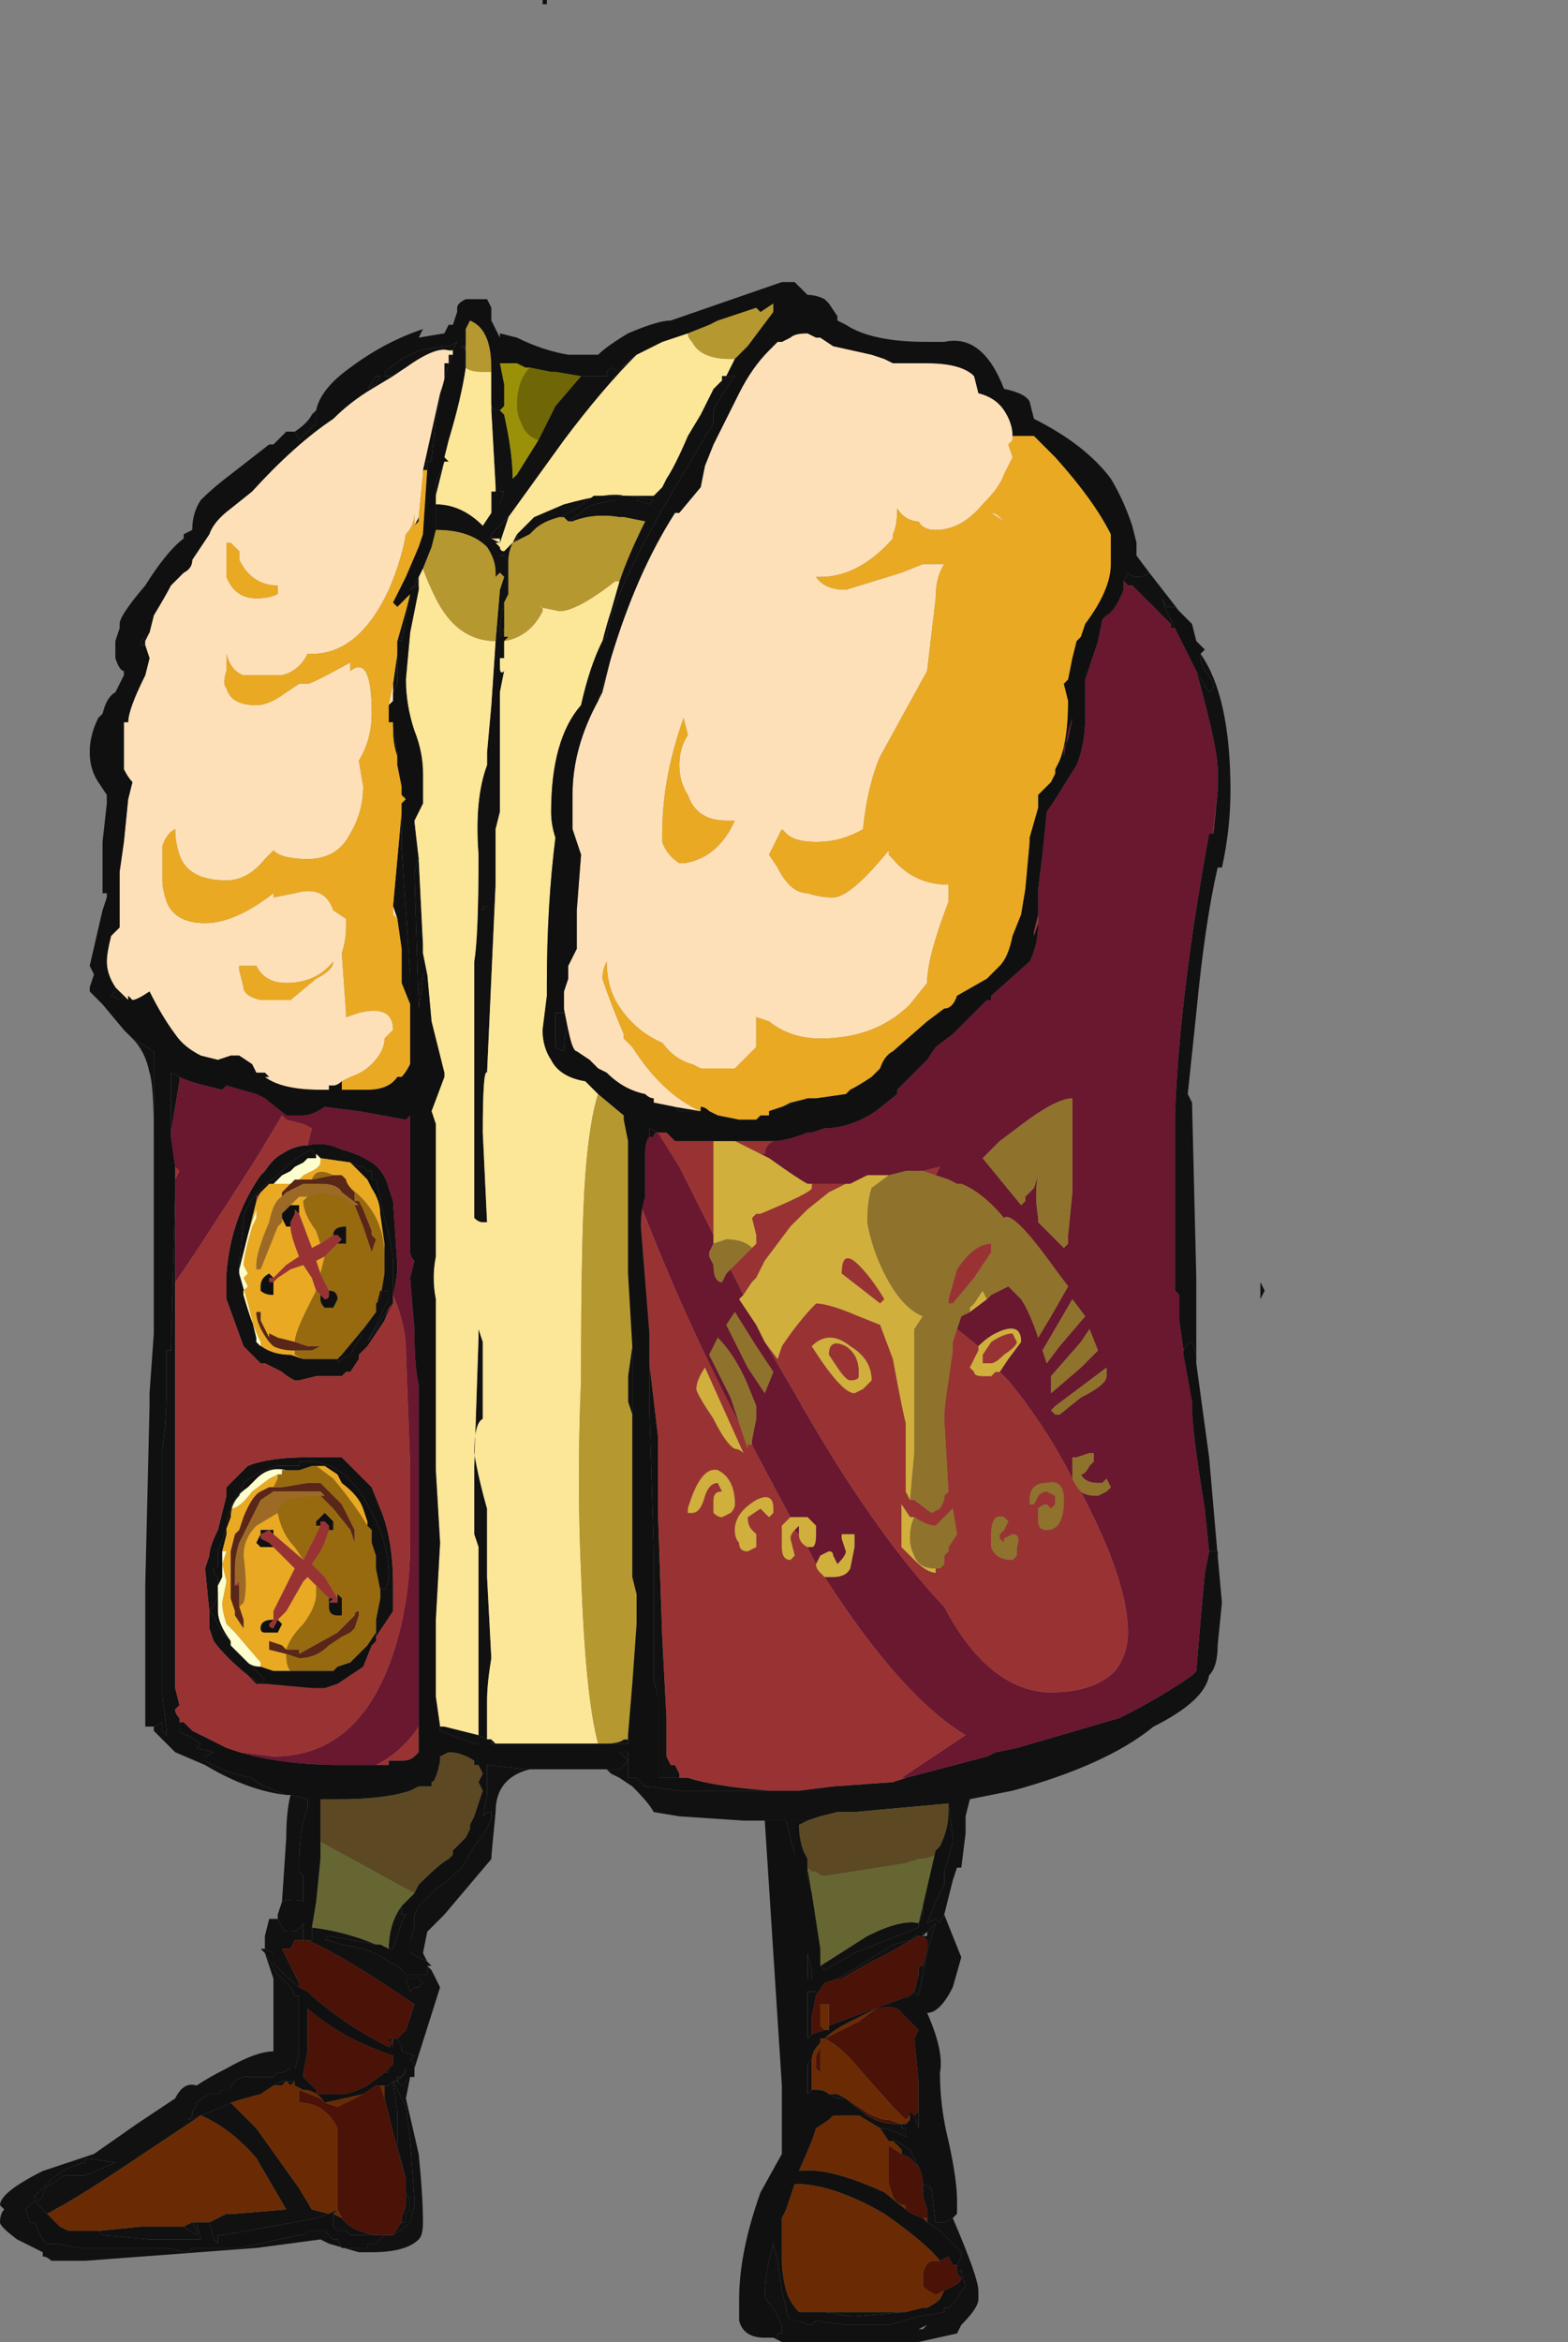 <?xml version="1.0" encoding="UTF-8" standalone="no"?>
<svg xmlns:ffdec="https://www.free-decompiler.com/flash" xmlns:xlink="http://www.w3.org/1999/xlink" ffdec:objectType="shape" height="27.4px" width="18.35px" xmlns="http://www.w3.org/2000/svg">
  <rect width="100%" height="100%" fill="#808080" stroke="none"/>
  <g transform="matrix(1.0, 0.0, 0.0, 1.0, 0.0, 27.5)">
    <path d="M13.45 -20.8 L13.8 -20.35 13.75 -20.4 13.65 -20.4 13.6 -20.5 13.65 -20.35 13.75 -20.15 13.7 -20.15 13.7 -20.2 13.25 -20.65 13.2 -20.65 13.15 -20.7 13.2 -20.8 Q13.25 -20.75 13.3 -20.75 13.4 -20.75 13.45 -20.8 M14.05 -19.85 Q14.4 -19.35 14.4 -18.25 14.4 -17.8 14.3 -17.35 L14.25 -17.35 Q14.1 -16.7 14.0 -15.65 L13.9 -14.7 13.95 -14.6 14.0 -12.55 14.0 -11.65 13.95 -11.8 Q13.9 -11.8 13.85 -11.7 L13.8 -12.05 13.8 -12.35 13.75 -12.4 13.75 -14.45 Q13.8 -15.85 14.15 -17.75 L14.2 -17.75 14.25 -18.25 14.25 -18.5 Q14.25 -18.75 14.0 -19.65 L14.15 -19.4 14.2 -19.45 Q14.2 -19.55 14.1 -19.65 14.05 -19.75 14.05 -19.8 L14.05 -19.85 M14.25 -9.3 L14.3 -8.75 14.25 -8.25 Q14.25 -8.0 14.15 -7.9 14.1 -7.6 13.5 -7.3 12.95 -6.85 11.85 -6.55 L11.35 -6.45 11.3 -6.25 11.3 -6.05 11.25 -5.65 11.2 -5.65 11.15 -5.5 11.05 -5.1 11.0 -5.0 10.95 -5.05 10.85 -5.0 10.95 -5.25 11.05 -5.45 11.05 -5.6 11.15 -5.95 11.15 -6.0 11.1 -6.4 10.0 -6.3 9.8 -6.3 9.6 -6.25 9.45 -6.2 9.3 -6.2 9.3 -5.8 9.2 -6.2 8.95 -6.2 8.7 -6.2 7.95 -6.25 7.65 -6.3 Q7.6 -6.4 7.4 -6.6 L7.25 -6.7 7.15 -6.75 7.1 -6.8 7.25 -6.8 7.35 -6.9 7.25 -7.0 7.35 -7.0 7.35 -6.7 7.45 -6.7 7.55 -6.6 7.6 -6.6 7.95 -6.55 9.0 -6.55 9.3 -6.55 9.35 -6.55 9.75 -6.6 10.45 -6.65 10.6 -6.7 11.55 -6.95 11.65 -7.0 11.9 -7.05 13.1 -7.4 Q13.6 -7.65 13.95 -7.9 L14.0 -7.95 14.05 -8.55 14.1 -9.1 14.15 -9.35 14.25 -9.35 14.25 -9.3 M11.15 -1.55 Q11.45 -0.85 11.45 -0.7 L11.45 -0.6 Q11.45 -0.5 11.25 -0.3 L11.2 -0.2 10.75 -0.1 9.15 -0.1 9.05 -0.15 9.0 -0.15 9.05 -0.15 9.1 -0.15 9.1 -0.2 9.15 -0.2 9.15 -0.3 9.05 -0.5 Q8.95 -0.6 8.95 -0.65 8.95 -0.9 9.05 -1.25 L9.1 -1.05 9.15 -0.7 9.2 -0.5 9.2 -0.45 9.25 -0.35 9.3 -0.35 9.35 -0.35 9.45 -0.3 9.5 -0.3 9.55 -0.35 9.9 -0.3 10.4 -0.3 10.75 -0.4 11.05 -0.45 11.05 -0.5 11.1 -0.5 11.2 -0.6 11.25 -0.7 11.3 -0.75 11.25 -0.9 11.25 -0.95 11.2 -0.9 11.2 -1.0 11.15 -1.0 11.2 -1.0 11.25 -1.1 11.25 -1.15 11.0 -1.4 10.85 -1.5 10.85 -1.55 10.85 -1.65 10.8 -1.8 10.8 -1.95 10.9 -1.9 10.95 -1.5 11.05 -1.5 11.15 -1.55 M9.15 -2.3 L9.15 -2.35 9.15 -2.3 M6.2 -6.8 Q5.8 -6.7 5.8 -6.3 5.75 -5.8 5.75 -5.75 L5.2 -5.1 5.0 -4.9 4.95 -4.65 5.0 -4.55 4.8 -4.65 4.8 -4.8 4.85 -4.95 4.85 -5.1 4.9 -5.2 5.1 -5.4 Q5.25 -5.5 5.4 -5.65 L5.55 -5.9 Q5.75 -6.15 5.75 -6.25 L5.75 -6.3 Q5.7 -6.3 5.65 -6.25 L5.7 -6.5 5.7 -6.85 6.15 -6.8 6.2 -6.8 M5.0 -4.5 L5.05 -4.45 5.15 -4.25 4.85 -3.3 4.85 -3.35 4.8 -3.4 4.85 -3.45 4.7 -3.5 4.7 -3.55 4.65 -3.65 4.75 -3.75 4.85 -4.05 Q4.05 -4.6 3.6 -4.8 L3.65 -4.8 3.65 -4.95 Q4.05 -4.9 4.4 -4.75 L3.85 -4.85 3.8 -4.8 3.85 -4.8 4.0 -4.75 Q4.35 -4.7 4.55 -4.55 L4.65 -4.5 4.75 -4.4 5.0 -4.4 5.0 -4.5 M4.8 -3.2 L4.75 -2.95 4.9 -2.3 Q4.95 -1.8 4.95 -1.5 4.95 -1.35 4.9 -1.3 4.75 -1.15 4.35 -1.15 L4.2 -1.15 3.85 -1.25 3.75 -1.3 3.0 -1.2 1.0 -1.05 0.6 -1.05 Q0.55 -1.1 0.5 -1.1 L0.5 -1.15 Q0.4 -1.2 0.2 -1.3 0.0 -1.45 0.0 -1.5 0.0 -1.6 0.05 -1.65 L0.0 -1.7 Q0.0 -1.85 0.5 -2.1 L1.1 -2.3 1.6 -2.65 2.05 -2.95 Q2.15 -3.15 2.3 -3.1 2.45 -3.2 2.65 -3.3 3.0 -3.5 3.2 -3.5 L3.2 -4.35 3.1 -4.65 3.25 -4.4 3.4 -4.25 3.45 -4.15 3.5 -4.15 3.5 -3.45 3.45 -3.3 3.4 -3.3 3.3 -3.25 3.25 -3.25 3.2 -3.2 2.85 -3.2 Q2.7 -3.15 2.7 -3.05 L2.6 -3.05 2.55 -3.0 2.45 -3.0 2.3 -2.9 2.3 -2.85 2.25 -2.8 2.25 -2.75 2.2 -2.7 2.35 -2.75 2.6 -2.85 2.7 -2.9 3.0 -2.6 3.5 -1.9 3.65 -1.65 3.85 -1.6 3.7 -1.55 3.45 -1.5 2.6 -1.35 2.55 -1.35 2.55 -1.25 2.5 -1.3 2.45 -1.5 2.65 -1.6 2.75 -1.6 3.35 -1.65 3.0 -2.25 Q2.7 -2.6 2.35 -2.75 L1.45 -2.15 Q0.85 -1.75 0.55 -1.6 L0.4 -1.75 0.3 -1.65 0.35 -1.5 0.4 -1.5 0.5 -1.3 0.55 -1.25 0.65 -1.25 0.95 -1.2 1.95 -1.2 2.2 -1.15 2.25 -1.2 2.8 -1.2 3.5 -1.35 3.55 -1.35 3.6 -1.4 3.8 -1.4 3.9 -1.3 3.95 -1.3 4.0 -1.2 4.3 -1.2 4.3 -1.25 4.4 -1.25 4.5 -1.35 4.55 -1.35 4.6 -1.35 Q4.75 -1.45 4.8 -1.5 L4.85 -1.7 4.85 -1.75 4.8 -2.45 4.75 -2.85 4.6 -3.15 4.65 -2.8 Q4.65 -2.55 4.65 -2.4 L4.75 -2.0 4.65 -2.35 4.5 -2.95 4.5 -3.1 4.55 -3.1 4.6 -3.15 4.65 -3.15 4.65 -3.2 4.7 -3.2 4.75 -3.3 4.75 -3.25 4.65 -3.15 4.7 -3.1 4.8 -3.2 M3.1 -4.7 L3.1 -4.85 3.15 -5.05 3.25 -5.05 3.3 -4.95 Q3.3 -4.9 3.4 -4.9 3.5 -4.9 3.55 -5.0 L3.55 -4.8 3.45 -4.8 3.4 -4.7 3.3 -4.7 3.5 -4.3 3.5 -4.25 Q3.2 -4.5 3.2 -4.55 3.2 -4.6 3.2 -4.65 L3.1 -4.7 M3.3 -5.25 L3.35 -6.0 Q3.35 -6.3 3.4 -6.5 L3.6 -6.45 3.6 -6.35 Q3.5 -6.1 3.5 -5.65 L3.5 -5.6 3.55 -5.55 3.55 -5.25 Q3.45 -5.3 3.3 -5.25 M3.35 -6.5 Q2.9 -6.55 2.4 -6.85 L2.05 -7.0 1.8 -7.25 1.8 -7.3 1.9 -7.35 1.9 -7.25 1.95 -7.2 1.95 -7.25 1.9 -7.65 1.9 -10.55 Q1.95 -10.85 1.95 -11.35 L1.95 -11.7 2.0 -11.7 2.05 -13.55 2.05 -13.65 2.05 -12.5 2.05 -7.75 2.1 -7.55 2.05 -7.5 Q2.05 -7.45 2.1 -7.4 L2.1 -7.35 2.1 -7.25 Q2.15 -7.2 2.2 -7.2 L2.35 -7.1 2.3 -7.05 2.5 -7.0 2.4 -6.95 2.4 -6.9 Q2.65 -6.75 2.95 -6.7 3.0 -6.65 3.1 -6.6 L3.35 -6.5 M1.75 -11.05 L1.75 -11.2 1.75 -11.05 M1.8 -13.6 L1.8 -13.85 1.8 -13.6 M1.8 -13.95 L1.8 -14.2 Q1.8 -14.8 1.75 -14.95 1.7 -15.2 1.55 -15.35 L1.8 -15.2 1.8 -13.95 M2.15 -21.25 L2.25 -21.3 2.15 -21.25 M3.45 -22.45 Q3.6 -22.55 3.65 -22.65 L3.7 -22.7 3.7 -22.55 3.5 -22.35 3.45 -22.45 M7.15 -19.8 L7.05 -19.4 7.0 -19.3 7.15 -19.8 M6.6 -15.9 L6.6 -15.7 6.65 -15.45 Q6.6 -15.4 6.6 -15.2 L6.5 -15.25 Q6.5 -15.35 6.5 -15.65 L6.6 -15.65 6.6 -15.9 M7.9 -14.55 L8.2 -14.5 7.95 -14.5 7.9 -14.55 M8.9 -14.45 L9.0 -14.45 8.9 -14.45 M9.15 -14.55 L9.25 -14.6 9.45 -14.65 9.5 -14.65 9.45 -14.65 9.15 -14.55 M7.7 -14.25 Q7.65 -14.25 7.65 -14.2 L7.6 -14.2 7.6 -14.3 7.7 -14.25 M13.25 -20.3 L13.25 -20.3 M6.4 -27.45 L6.35 -27.45 6.35 -27.5 6.4 -27.5 6.4 -27.45 M8.55 -23.2 L8.5 -23.1 8.55 -23.2 M8.45 -23.05 Q8.5 -23.1 8.6 -23.1 8.45 -22.9 8.35 -22.7 L8.35 -22.55 8.05 -22.05 Q7.15 -20.55 7.1 -20.05 L7.05 -20.0 Q7.1 -20.2 7.15 -20.35 L7.25 -20.7 Q7.35 -21.0 7.55 -21.4 L7.3 -21.45 7.25 -21.45 Q6.95 -21.5 6.7 -21.4 L6.65 -21.4 6.8 -21.5 6.85 -21.55 6.95 -21.6 7.2 -21.65 7.45 -21.65 7.6 -21.6 7.65 -21.65 7.35 -21.7 7.65 -21.7 7.75 -21.8 7.8 -21.9 Q7.9 -22.05 8.05 -22.4 L8.2 -22.65 8.35 -22.95 8.45 -23.05 M7.4 -11.75 L7.4 -10.95 7.35 -11.1 7.35 -11.4 7.4 -11.75 M7.35 -7.15 L7.35 -7.1 5.75 -7.1 5.75 -7.15 5.8 -7.1 7.0 -7.1 7.05 -7.1 Q7.25 -7.1 7.3 -7.15 L7.35 -7.15 M5.7 -7.15 L5.6 -7.2 5.6 -7.1 5.55 -7.1 5.15 -7.25 5.15 -7.3 5.2 -7.3 5.6 -7.2 5.6 -9.4 5.55 -9.55 5.55 -10.35 5.6 -11.85 5.6 -11.95 5.65 -11.8 5.65 -10.9 Q5.55 -10.85 5.55 -10.5 5.6 -10.2 5.7 -9.85 L5.7 -9.05 5.75 -8.1 Q5.7 -7.8 5.7 -7.6 L5.7 -7.15 M5.0 -16.1 L4.95 -16.1 4.9 -15.7 4.85 -17.25 Q4.85 -17.35 4.9 -17.45 L4.85 -17.85 4.85 -17.9 4.9 -17.45 4.95 -16.45 4.95 -16.35 5.0 -16.1 M4.9 -20.65 L4.8 -20.6 4.85 -20.65 4.9 -20.75 4.9 -20.65 M5.1 -21.3 L5.1 -21.6 Q5.4 -21.6 5.65 -21.35 L5.75 -21.5 5.75 -21.75 5.8 -21.75 5.8 -21.8 5.75 -22.7 5.75 -22.8 Q5.75 -22.7 5.8 -22.7 L5.85 -22.7 5.9 -22.65 Q6.0 -22.2 6.0 -21.9 L6.05 -21.95 6.3 -22.35 6.5 -22.75 6.8 -23.1 7.1 -23.1 7.1 -23.15 7.15 -23.2 7.25 -23.15 Q7.25 -23.2 7.45 -23.35 7.05 -22.95 6.6 -22.35 L5.95 -21.45 5.75 -21.25 5.75 -21.2 5.85 -21.15 5.8 -21.15 5.85 -21.1 5.85 -21.0 5.9 -21.0 5.95 -20.95 5.95 -20.85 5.95 -20.75 5.95 -20.55 5.9 -20.45 5.9 -20.05 5.95 -20.05 5.9 -20.0 5.9 -19.8 5.85 -19.8 5.85 -19.7 Q5.85 -19.6 5.9 -19.65 L5.85 -19.4 5.85 -18.3 5.85 -18.25 5.85 -18.0 5.8 -17.8 5.8 -17.15 5.7 -14.95 Q5.65 -15.0 5.65 -14.25 L5.7 -13.2 5.65 -13.2 Q5.6 -13.2 5.55 -13.25 L5.55 -16.25 Q5.6 -16.55 5.6 -17.5 5.55 -18.15 5.7 -18.55 L5.7 -18.7 5.75 -19.25 5.8 -20.0 5.85 -20.6 5.9 -20.75 5.85 -20.8 5.8 -20.75 5.8 -20.8 Q5.8 -20.95 5.7 -21.1 5.5 -21.3 5.1 -21.3 M5.1 -21.7 L5.1 -21.85 5.2 -22.1 5.1 -21.7 M5.45 -23.4 L5.4 -23.45 5.45 -23.45 5.45 -23.4 M5.45 -23.5 L5.45 -23.6 5.45 -23.5 M6.0 -21.15 L6.05 -21.2 6.0 -21.15 6.05 -21.25 6.25 -21.45 6.6 -21.6 Q7.15 -21.75 7.3 -21.7 L6.95 -21.7 6.75 -21.55 Q6.65 -21.5 6.55 -21.45 6.35 -21.4 6.25 -21.3 L6.2 -21.25 6.0 -21.15 M8.6 -23.05 L8.6 -23.05 M5.85 -21.75 L5.85 -21.6 5.9 -21.75 5.85 -21.75 M8.9 -23.6 L8.9 -23.6 M4.6 -23.1 L4.5 -23.1 4.5 -23.15 4.7 -23.3 4.9 -23.4 5.2 -23.45 5.25 -23.45 5.35 -23.5 5.3 -23.4 5.25 -23.4 Q5.1 -23.45 4.75 -23.2 L4.6 -23.1 M5.3 -23.35 Q5.2 -23.15 5.1 -22.6 L5.05 -22.1 5.0 -22.1 5.0 -22.0 4.95 -22.0 4.95 -21.95 4.95 -22.0 5.15 -22.9 5.2 -23.05 5.2 -23.25 5.25 -23.25 5.25 -23.35 5.3 -23.35 M4.95 -21.25 L4.9 -21.1 4.95 -21.25 M4.8 -20.55 L4.7 -20.0 4.65 -20.0 4.75 -20.35 4.8 -20.55 M4.65 -19.85 L4.65 -19.5 4.6 -19.4 4.6 -19.35 4.6 -19.5 4.65 -19.85 M4.6 -19.0 L4.65 -18.7 4.65 -18.65 Q4.6 -18.8 4.6 -18.95 L4.6 -19.0 M4.7 -18.05 L4.7 -17.6 4.8 -16.1 4.8 -15.7 4.8 -15.75 4.7 -16.0 4.7 -16.4 4.65 -16.75 4.6 -16.9 4.7 -18.0 4.7 -18.05 M1.35 -15.95 L1.4 -15.9 1.45 -15.8 1.4 -15.8 1.3 -15.85 1.35 -15.9 1.35 -15.95 M1.7 -20.0 L1.7 -19.95 1.65 -19.95 1.65 -20.0 1.75 -20.1 1.7 -20.0 M4.4 -23.1 L4.45 -23.1 4.4 -23.0 4.3 -22.95 4.4 -23.1 M4.9 -21.45 L4.9 -21.4 4.85 -21.35 4.9 -21.45 M2.0 -14.25 L2.0 -14.95 2.1 -14.9 2.1 -14.85 2.0 -14.25 M4.45 -6.85 L4.35 -6.85 4.4 -6.85 4.45 -6.85 M5.65 -16.85 L5.7 -16.9 5.65 -16.9 5.65 -16.85 M3.6 -14.1 Q3.8 -14.15 4.0 -14.05 4.2 -14.0 4.35 -13.9 4.5 -13.8 4.55 -13.6 L4.6 -13.45 4.65 -12.7 Q4.65 -12.55 4.6 -12.35 L4.6 -12.7 Q4.6 -12.9 4.5 -13.25 L4.4 -13.7 4.35 -13.7 4.35 -13.8 4.3 -13.8 4.25 -13.85 4.2 -13.85 4.1 -13.9 3.75 -13.95 3.7 -14.0 3.7 -13.95 3.65 -14.05 Q3.5 -14.0 3.25 -13.75 2.9 -13.5 2.85 -13.25 L2.85 -13.2 2.8 -12.7 2.8 -12.6 2.9 -12.25 3.0 -11.85 3.0 -11.8 Q3.15 -11.65 3.4 -11.65 L3.55 -11.6 3.9 -11.6 3.95 -11.6 3.95 -11.55 4.0 -11.6 4.1 -11.65 4.15 -11.75 4.25 -11.9 4.25 -11.95 4.4 -12.15 4.4 -12.2 4.45 -12.4 4.55 -12.4 4.55 -12.3 4.3 -11.8 4.55 -12.2 4.55 -12.25 4.6 -12.35 4.6 -12.25 4.55 -12.2 4.5 -12.05 4.3 -11.75 4.2 -11.65 4.2 -11.6 4.1 -11.45 4.05 -11.45 4.0 -11.4 3.7 -11.4 3.5 -11.35 3.45 -11.35 Q3.35 -11.4 3.3 -11.45 L3.1 -11.55 3.05 -11.55 2.85 -11.75 2.65 -12.3 2.65 -12.45 2.65 -12.55 2.65 -12.6 Q2.7 -13.25 3.05 -13.75 L3.1 -13.8 Q3.2 -13.95 3.3 -14.0 3.45 -14.1 3.6 -14.1 M5.9 -20.45 Q5.85 -20.25 5.85 -20.05 L5.9 -20.15 5.9 -20.45 M7.0 -19.2 L7.0 -19.2 M8.5 -14.5 L8.5 -14.5 M7.6 -11.55 L7.7 -10.7 7.7 -9.8 7.75 -8.35 7.8 -7.4 7.8 -6.95 7.85 -6.85 7.9 -6.85 7.95 -6.75 7.95 -6.7 7.7 -6.7 7.7 -7.65 7.65 -7.85 7.65 -9.4 7.6 -11.0 7.6 -11.55 M4.45 -8.9 Q4.45 -8.95 4.5 -8.9 4.55 -8.95 4.55 -9.1 4.55 -9.45 4.3 -9.9 4.0 -10.45 3.5 -10.4 L3.5 -10.35 3.25 -10.35 Q3.05 -10.3 2.85 -10.15 L2.8 -10.0 Q2.7 -9.9 2.7 -9.75 L2.55 -9.35 2.55 -9.15 2.5 -9.15 2.5 -9.1 2.55 -9.05 2.55 -8.9 Q2.55 -8.75 2.45 -8.65 L2.5 -8.6 Q2.55 -8.45 2.7 -8.3 L2.7 -8.25 2.9 -8.05 3.1 -7.85 3.05 -7.8 2.9 -7.9 Q2.65 -8.1 2.5 -8.3 L2.45 -8.45 2.45 -8.65 2.4 -9.15 2.45 -9.3 Q2.45 -9.4 2.55 -9.6 L2.65 -10.0 2.65 -10.1 2.9 -10.35 Q3.15 -10.45 3.6 -10.45 L4.0 -10.45 4.35 -10.1 4.45 -9.85 Q4.6 -9.5 4.6 -8.95 L4.6 -8.65 4.4 -8.35 4.35 -8.25 4.4 -8.3 4.4 -8.4 4.4 -8.55 4.45 -8.8 4.45 -8.85 4.45 -8.9 M1.9 -7.55 L1.9 -7.55 M4.1 -10.35 L4.1 -10.35 M5.6 -6.85 L5.55 -6.85 5.6 -6.85 M4.7 -5.2 L4.7 -5.1 4.75 -5.1 4.7 -5.0 Q4.65 -4.85 4.6 -4.7 L4.55 -4.7 Q4.55 -5.0 4.7 -5.2 M4.55 -3.55 L4.6 -3.6 4.6 -3.55 4.55 -3.55 M3.6 -3.85 L3.6 -4.0 3.6 -3.85 M4.55 -3.3 L4.55 -3.25 4.5 -3.25 4.55 -3.3 M4.95 -4.3 L4.9 -4.35 4.75 -4.35 4.8 -4.2 4.85 -4.25 4.9 -4.25 4.95 -4.3 M3.2 -3.1 L3.3 -3.15 3.45 -3.15 3.4 -3.1 3.35 -3.15 3.3 -3.1 3.2 -3.1 M0.6 -1.95 L0.75 -2.05 1.0 -2.05 1.35 -2.2 1.0 -2.25 1.0 -2.2 Q0.75 -2.15 0.55 -1.95 L0.4 -1.8 0.45 -1.75 0.5 -1.8 Q0.5 -1.9 0.6 -1.95 M4.4 -1.35 L4.1 -1.35 4.05 -1.4 3.95 -1.4 3.9 -1.45 3.9 -1.6 4.0 -1.55 Q4.1 -1.4 4.4 -1.35 M2.3 -1.5 L2.35 -1.3 1.75 -1.3 1.2 -1.35 1.15 -1.4 1.65 -1.45 2.15 -1.45 2.3 -1.35 2.3 -1.4 2.25 -1.5 2.3 -1.5 M4.75 -1.9 L4.75 -1.85 4.8 -1.75 4.8 -1.65 4.75 -1.6 4.75 -1.5 4.7 -1.5 4.7 -1.55 4.75 -1.7 4.75 -1.9 M10.95 -5.85 L10.8 -5.2 10.8 -5.1 10.75 -5.0 10.75 -4.95 10.0 -4.65 9.65 -4.45 9.6 -4.5 10.15 -4.85 Q10.55 -5.05 10.75 -5.0 L10.95 -5.8 10.95 -5.85 M9.5 -5.35 L9.45 -5.55 9.45 -5.65 9.5 -5.35 M9.45 -4.65 L9.5 -4.45 9.5 -4.35 9.45 -4.35 9.45 -4.65 M10.75 -4.85 L10.4 -4.65 10.3 -4.6 Q10.1 -4.5 9.85 -4.35 L9.8 -4.35 10.05 -4.5 10.45 -4.75 10.65 -4.8 10.7 -4.85 10.75 -4.85 M9.55 -4.15 L9.5 -3.9 9.5 -3.7 9.45 -3.65 9.45 -4.2 9.55 -4.2 9.55 -4.15 M10.7 -4.2 L10.75 -4.4 10.75 -4.5 10.8 -4.5 10.85 -4.7 10.85 -4.8 10.8 -4.85 10.8 -4.9 10.85 -4.9 10.95 -5.0 Q10.9 -4.85 10.85 -4.65 L10.75 -4.15 10.7 -4.2 M9.5 -3.4 L9.5 -3.05 9.45 -3.0 9.45 -3.35 9.5 -3.4 M9.7 -3.0 L9.8 -3.0 9.9 -2.95 9.8 -2.95 9.7 -3.0 M10.75 -2.8 L10.75 -2.6 10.7 -2.75 10.75 -2.8 M10.85 -4.85 L10.85 -4.9 10.8 -4.85 10.85 -4.85 M10.55 -2.65 L10.55 -2.6 10.6 -2.6 10.6 -2.5 10.5 -2.55 10.35 -2.6 10.3 -2.6 10.05 -2.75 10.15 -2.75 Q10.3 -2.65 10.5 -2.65 L10.55 -2.65 M10.75 -2.15 L10.65 -2.25 10.55 -2.3 10.55 -2.35 10.45 -2.45 10.5 -2.45 10.65 -2.35 10.75 -2.15 M9.8 -2.75 L9.75 -2.75 9.8 -2.75 M9.15 -1.5 L9.15 -1.55 9.15 -1.5 M9.35 -0.45 L10.6 -0.45 10.0 -0.4 9.95 -0.4 9.65 -0.45 9.35 -0.45 M10.75 -0.25 L10.8 -0.25 10.85 -0.3 10.75 -0.25 M14.75 -12.3 L14.75 -12.5 14.8 -12.4 14.75 -12.3" fill="#111111" fill-rule="evenodd" stroke="none"/>
    <path d="M11.85 -22.4 L11.85 -22.35 11.8 -22.3 11.85 -22.15 11.75 -21.95 Q11.7 -21.8 11.5 -21.6 11.25 -21.3 10.95 -21.3 10.8 -21.3 10.75 -21.4 10.6 -21.4 10.5 -21.55 10.5 -21.35 10.45 -21.25 L10.45 -21.2 Q10.05 -20.75 9.6 -20.75 L9.55 -20.75 Q9.65 -20.6 9.9 -20.6 L10.55 -20.8 10.8 -20.9 11.05 -20.9 Q10.95 -20.75 10.95 -20.5 L10.85 -19.65 10.3 -18.65 Q10.15 -18.3 10.1 -17.8 9.85 -17.65 9.55 -17.65 9.3 -17.65 9.2 -17.75 L9.15 -17.8 9.0 -17.5 9.1 -17.35 Q9.25 -17.05 9.45 -17.05 9.6 -17.0 9.75 -17.0 9.95 -17.0 10.4 -17.55 L10.4 -17.5 10.45 -17.45 Q10.7 -17.15 11.1 -17.15 L11.1 -16.95 Q10.85 -16.3 10.85 -16.0 L10.65 -15.75 Q10.25 -15.35 9.6 -15.35 9.25 -15.35 9.0 -15.55 L8.85 -15.6 8.85 -15.25 8.6 -15.0 8.2 -15.0 8.1 -15.05 Q7.9 -15.1 7.75 -15.3 7.4 -15.45 7.2 -15.8 7.1 -16.0 7.1 -16.25 7.05 -16.15 7.05 -16.05 7.15 -15.75 7.3 -15.4 L7.3 -15.35 7.4 -15.25 Q7.75 -14.7 8.2 -14.5 L7.9 -14.55 7.65 -14.6 7.65 -14.65 Q7.6 -14.65 7.55 -14.7 7.3 -14.75 7.1 -14.95 L7.0 -15.0 6.9 -15.1 6.75 -15.2 Q6.7 -15.2 6.65 -15.45 L6.6 -15.7 6.6 -15.9 6.65 -16.05 6.65 -16.2 6.75 -16.4 6.75 -16.85 6.8 -17.5 6.7 -17.8 6.7 -18.2 Q6.7 -18.75 7.0 -19.3 L7.05 -19.4 7.15 -19.8 Q7.45 -20.8 7.9 -21.5 L7.95 -21.5 8.2 -21.8 8.25 -22.05 8.35 -22.3 8.65 -22.9 Q8.8 -23.2 9.0 -23.4 L9.1 -23.5 9.15 -23.5 9.25 -23.55 Q9.3 -23.6 9.45 -23.6 L9.55 -23.55 9.6 -23.55 9.75 -23.45 10.2 -23.35 10.35 -23.3 10.45 -23.25 10.85 -23.25 Q11.25 -23.25 11.4 -23.1 L11.45 -22.9 Q11.65 -22.85 11.75 -22.7 11.85 -22.55 11.85 -22.4 M11.7 -21.45 L11.75 -21.4 11.6 -21.5 Q11.65 -21.5 11.7 -21.45 M1.75 -20.1 L1.8 -20.3 Q1.95 -20.55 2.0 -20.65 L2.15 -20.8 Q2.25 -20.85 2.25 -20.95 L2.45 -21.25 Q2.5 -21.4 2.7 -21.55 L2.95 -21.75 Q3.45 -22.3 3.9 -22.6 4.1 -22.8 4.35 -22.95 L4.6 -23.1 4.75 -23.2 Q5.1 -23.45 5.25 -23.4 L5.3 -23.4 5.3 -23.35 5.25 -23.35 5.25 -23.25 5.2 -23.25 5.2 -23.05 5.15 -22.9 4.95 -22.0 4.95 -21.95 4.9 -21.45 4.85 -21.35 4.85 -21.5 Q4.85 -21.35 4.75 -21.25 4.7 -20.95 4.55 -20.6 4.2 -19.85 3.65 -19.85 L3.6 -19.85 Q3.5 -19.65 3.3 -19.6 L2.85 -19.6 Q2.7 -19.65 2.65 -19.85 L2.65 -19.65 Q2.6 -19.5 2.65 -19.45 2.7 -19.25 3.0 -19.25 3.15 -19.25 3.35 -19.4 L3.5 -19.5 3.6 -19.5 Q3.65 -19.5 4.1 -19.75 L4.1 -19.65 Q4.35 -19.85 4.35 -19.15 4.35 -18.85 4.2 -18.6 L4.25 -18.3 Q4.25 -18.0 4.1 -17.75 3.95 -17.45 3.6 -17.45 3.3 -17.45 3.2 -17.55 L3.1 -17.45 Q2.9 -17.2 2.65 -17.2 2.2 -17.2 2.1 -17.5 2.05 -17.65 2.05 -17.8 1.95 -17.75 1.9 -17.6 L1.9 -17.2 Q1.9 -17.1 1.95 -16.95 2.05 -16.7 2.4 -16.7 2.75 -16.7 3.2 -17.05 L3.2 -17.0 3.45 -17.05 Q3.8 -17.15 3.9 -16.85 L4.05 -16.75 4.05 -16.65 Q4.05 -16.5 4.0 -16.35 L4.05 -15.65 4.05 -15.6 4.2 -15.65 Q4.6 -15.75 4.6 -15.45 L4.5 -15.35 Q4.5 -15.2 4.35 -15.05 4.25 -14.95 4.1 -14.9 L4.0 -14.85 Q3.95 -14.8 3.9 -14.8 L3.85 -14.8 3.85 -14.75 3.75 -14.75 Q3.3 -14.75 3.1 -14.9 L3.15 -14.9 3.1 -14.95 3.0 -14.95 2.95 -15.05 2.8 -15.15 2.7 -15.15 2.55 -15.1 2.35 -15.15 Q2.15 -15.25 2.05 -15.4 1.9 -15.6 1.75 -15.9 1.6 -15.8 1.55 -15.8 L1.5 -15.85 1.5 -15.8 1.35 -15.95 Q1.25 -16.1 1.25 -16.25 1.25 -16.35 1.3 -16.55 L1.4 -16.65 1.4 -17.3 1.45 -17.65 1.5 -18.15 1.55 -18.35 Q1.5 -18.4 1.45 -18.5 L1.45 -19.05 1.5 -19.05 Q1.5 -19.2 1.7 -19.6 L1.75 -19.8 1.7 -19.95 1.7 -20.0 1.75 -20.1 M4.6 -19.35 L4.6 -19.3 4.55 -19.25 4.6 -19.5 4.6 -19.35 M4.6 -19.05 L4.6 -19.0 4.6 -18.95 4.6 -19.05 M4.7 -14.9 L4.65 -14.9 4.7 -14.9 M3.25 -20.6 L3.25 -20.65 Q2.95 -20.65 2.8 -20.95 L2.8 -21.05 2.7 -21.15 2.65 -21.15 2.65 -20.95 Q2.65 -20.85 2.65 -20.75 2.75 -20.5 3.0 -20.5 3.15 -20.5 3.25 -20.55 L3.25 -20.6 M4.6 -16.9 L4.65 -16.75 4.6 -16.8 4.6 -16.9 M2.8 -16.15 L2.85 -15.95 Q2.85 -15.85 3.05 -15.8 L3.4 -15.8 3.7 -16.05 Q3.9 -16.15 3.9 -16.25 3.7 -16.0 3.35 -16.0 3.1 -16.0 3.0 -16.2 L2.8 -16.2 2.8 -16.15 M7.0 -19.2 L7.0 -19.2 M7.75 -17.75 L7.75 -17.65 Q7.8 -17.5 7.95 -17.4 L8.0 -17.4 Q8.35 -17.45 8.55 -17.8 L8.6 -17.9 8.5 -17.9 Q8.15 -17.9 8.05 -18.2 7.95 -18.35 7.95 -18.55 7.95 -18.75 8.05 -18.9 L8.0 -19.1 Q7.75 -18.4 7.75 -17.75" fill="#fee0b8" fill-rule="evenodd" stroke="none"/>
    <path d="M8.2 -14.5 Q7.75 -14.7 7.4 -15.25 L7.3 -15.35 7.3 -15.4 Q7.15 -15.75 7.05 -16.05 7.05 -16.15 7.1 -16.25 7.1 -16.0 7.2 -15.8 7.4 -15.45 7.75 -15.3 7.9 -15.1 8.1 -15.05 L8.2 -15.0 8.6 -15.0 8.85 -15.25 8.85 -15.6 9.0 -15.55 Q9.25 -15.35 9.6 -15.35 10.25 -15.35 10.65 -15.75 L10.85 -16.0 Q10.85 -16.3 11.1 -16.95 L11.1 -17.15 Q10.7 -17.15 10.45 -17.45 L10.4 -17.5 10.4 -17.55 Q9.95 -17.0 9.75 -17.0 9.6 -17.0 9.45 -17.05 9.25 -17.05 9.1 -17.35 L9.0 -17.5 9.15 -17.8 9.2 -17.75 Q9.3 -17.65 9.55 -17.65 9.85 -17.65 10.1 -17.8 10.15 -18.3 10.3 -18.65 L10.85 -19.65 10.95 -20.5 Q10.95 -20.75 11.05 -20.9 L10.8 -20.9 10.55 -20.8 9.9 -20.6 Q9.65 -20.6 9.55 -20.75 L9.6 -20.75 Q10.05 -20.75 10.45 -21.2 L10.45 -21.25 Q10.5 -21.35 10.5 -21.55 10.6 -21.4 10.75 -21.4 10.8 -21.3 10.95 -21.3 11.25 -21.3 11.5 -21.6 11.7 -21.8 11.75 -21.95 L11.85 -22.15 11.8 -22.3 11.85 -22.35 11.85 -22.4 12.1 -22.4 12.35 -22.15 Q12.8 -21.65 13.0 -21.25 L13.0 -20.9 Q13.0 -20.6 12.7 -20.2 L12.65 -20.05 12.6 -20.0 12.55 -19.8 12.5 -19.55 12.45 -19.5 12.5 -19.3 Q12.5 -18.85 12.4 -18.6 L12.35 -18.5 12.35 -18.45 12.3 -18.35 12.15 -18.2 12.15 -18.05 12.05 -17.7 12.05 -17.65 12.0 -17.1 11.95 -16.8 11.85 -16.55 Q11.8 -16.3 11.7 -16.2 L11.55 -16.05 11.2 -15.85 Q11.15 -15.7 11.05 -15.7 L10.85 -15.55 10.45 -15.2 Q10.35 -15.15 10.3 -15.0 L10.2 -14.9 Q10.05 -14.8 9.95 -14.75 L9.9 -14.7 9.55 -14.65 9.5 -14.65 9.45 -14.65 9.25 -14.6 9.15 -14.55 9.0 -14.5 9.0 -14.45 8.9 -14.45 8.85 -14.4 8.65 -14.4 8.4 -14.45 8.3 -14.5 Q8.25 -14.55 8.2 -14.55 L8.2 -14.5 M11.7 -21.45 Q11.65 -21.5 11.6 -21.5 L11.75 -21.4 11.7 -21.45 M5.0 -22.0 L4.95 -21.25 4.9 -21.1 4.75 -20.75 4.6 -20.45 4.65 -20.4 4.8 -20.55 4.75 -20.35 4.65 -20.0 4.65 -19.85 4.6 -19.5 4.55 -19.25 4.55 -19.05 4.6 -19.05 4.6 -18.95 Q4.6 -18.8 4.65 -18.65 L4.65 -18.55 4.7 -18.3 4.7 -18.2 4.75 -18.15 4.7 -18.1 4.7 -18.05 4.7 -18.0 4.6 -16.9 4.6 -16.8 4.65 -16.75 4.7 -16.4 4.7 -16.0 4.8 -15.75 4.8 -15.7 4.8 -15.05 Q4.75 -14.95 4.7 -14.9 L4.65 -14.9 Q4.55 -14.75 4.3 -14.75 L4.0 -14.75 4.0 -14.8 4.0 -14.85 4.1 -14.9 Q4.25 -14.95 4.35 -15.05 4.5 -15.2 4.5 -15.35 L4.6 -15.45 Q4.6 -15.75 4.2 -15.65 L4.05 -15.6 4.05 -15.65 4.0 -16.35 Q4.05 -16.5 4.05 -16.65 L4.05 -16.75 3.9 -16.85 Q3.8 -17.15 3.45 -17.05 L3.2 -17.0 3.2 -17.05 Q2.75 -16.7 2.4 -16.7 2.05 -16.7 1.95 -16.95 1.9 -17.1 1.9 -17.2 L1.9 -17.6 Q1.95 -17.75 2.05 -17.8 2.05 -17.65 2.1 -17.5 2.2 -17.2 2.65 -17.2 2.9 -17.2 3.1 -17.45 L3.2 -17.55 Q3.3 -17.45 3.6 -17.45 3.95 -17.45 4.1 -17.75 4.25 -18.0 4.25 -18.3 L4.2 -18.6 Q4.35 -18.85 4.35 -19.15 4.35 -19.85 4.1 -19.65 L4.1 -19.75 Q3.65 -19.5 3.6 -19.5 L3.5 -19.5 3.35 -19.4 Q3.15 -19.25 3.0 -19.25 2.7 -19.25 2.65 -19.45 2.6 -19.5 2.65 -19.65 L2.65 -19.85 Q2.7 -19.65 2.85 -19.6 L3.3 -19.6 Q3.5 -19.65 3.6 -19.85 L3.65 -19.85 Q4.2 -19.85 4.55 -20.6 4.7 -20.95 4.75 -21.25 4.85 -21.35 4.85 -21.5 L4.85 -21.35 4.9 -21.4 4.9 -21.45 4.95 -21.95 4.95 -22.0 5.0 -22.0 M3.25 -20.6 L3.25 -20.55 Q3.15 -20.5 3.0 -20.5 2.75 -20.5 2.65 -20.75 2.65 -20.85 2.65 -20.95 L2.65 -21.15 2.7 -21.15 2.8 -21.05 2.8 -20.95 Q2.95 -20.65 3.25 -20.65 L3.25 -20.6 M2.8 -16.15 L2.8 -16.2 3.0 -16.2 Q3.1 -16.0 3.35 -16.0 3.7 -16.0 3.9 -16.25 3.9 -16.15 3.7 -16.05 L3.4 -15.8 3.05 -15.8 Q2.85 -15.85 2.85 -15.95 L2.8 -16.15 M7.75 -17.75 Q7.75 -18.4 8.0 -19.1 L8.05 -18.9 Q7.95 -18.75 7.95 -18.55 7.95 -18.35 8.05 -18.2 8.15 -17.9 8.5 -17.9 L8.6 -17.9 8.55 -17.8 Q8.35 -17.45 8.0 -17.4 L7.95 -17.4 Q7.8 -17.5 7.75 -17.65 L7.75 -17.75 M8.5 -14.5 L8.5 -14.5 M4.1 -13.9 L4.3 -13.7 4.35 -13.6 Q4.45 -13.45 4.45 -13.3 L4.5 -12.95 4.5 -12.7 4.5 -12.8 Q4.5 -13.3 4.1 -13.6 L4.15 -13.55 Q4.05 -13.65 4.05 -13.7 L4.0 -13.75 3.9 -13.75 Q3.7 -13.85 3.65 -13.7 L3.45 -13.7 3.5 -13.7 3.55 -13.75 3.65 -13.8 Q3.75 -13.85 3.75 -13.9 L3.75 -13.95 4.1 -13.9 M4.4 -12.25 L4.4 -12.2 4.4 -12.15 4.4 -12.25 M3.4 -13.65 L3.3 -13.55 3.3 -13.5 Q3.2 -13.45 3.15 -13.2 3.0 -12.85 3.0 -12.7 L3.0 -12.65 3.05 -12.65 3.25 -13.15 3.3 -13.2 3.3 -13.25 3.35 -13.15 3.4 -13.15 Q3.4 -13.05 3.5 -12.8 L3.35 -12.7 3.2 -12.55 3.15 -12.6 Q3.05 -12.55 3.05 -12.45 L3.05 -12.4 Q3.1 -12.35 3.2 -12.35 L3.2 -12.5 3.25 -12.55 3.4 -12.65 3.55 -12.7 3.65 -12.55 3.7 -12.4 3.6 -12.2 Q3.45 -11.9 3.45 -11.8 L3.25 -11.85 3.15 -11.9 3.15 -11.85 Q3.1 -11.95 3.05 -12.05 3.05 -12.1 3.05 -12.15 L3.0 -12.15 Q3.0 -12.0 3.15 -11.8 L3.2 -11.75 Q3.3 -11.7 3.45 -11.7 L3.45 -11.65 3.55 -11.6 3.4 -11.65 Q3.15 -11.65 3.0 -11.8 L3.05 -11.75 3.05 -11.8 Q2.95 -12.0 2.85 -12.35 L2.85 -12.4 2.9 -12.45 2.85 -12.55 2.9 -12.6 2.85 -12.7 Q2.85 -12.8 2.95 -13.15 L3.0 -13.25 3.0 -13.35 2.9 -13.05 2.85 -12.85 3.0 -13.45 3.05 -13.55 3.15 -13.65 3.2 -13.65 3.25 -13.65 3.4 -13.65 M3.6 -13.5 L3.55 -13.45 Q3.55 -13.3 3.7 -13.1 L3.75 -12.95 3.65 -12.9 3.5 -13.3 3.5 -13.4 3.4 -13.4 3.5 -13.5 3.6 -13.5 M3.8 -12.8 L3.75 -12.6 3.7 -12.75 3.8 -12.8 M3.8 -10.35 L3.95 -10.25 4.0 -10.15 Q4.2 -10.0 4.25 -9.85 L4.3 -9.7 4.3 -9.65 Q4.15 -9.9 3.9 -10.2 L3.7 -10.35 3.8 -10.35 M2.6 -9.35 L2.65 -9.55 2.65 -9.6 2.65 -9.7 2.7 -9.85 Q2.8 -9.85 2.95 -10.05 L3.15 -10.2 3.25 -10.25 3.25 -10.2 3.2 -10.1 3.15 -10.1 3.05 -10.05 Q2.95 -10.0 2.85 -9.75 L2.8 -9.6 2.75 -9.55 2.7 -9.35 2.7 -8.8 2.75 -8.65 2.75 -8.6 2.85 -8.45 2.85 -8.55 2.8 -8.7 2.8 -8.85 2.8 -8.7 2.85 -8.75 Q2.9 -8.9 2.85 -9.3 2.85 -9.5 3.0 -9.65 L3.25 -9.8 Q3.3 -9.55 3.45 -9.4 L3.55 -9.25 3.2 -9.55 3.2 -9.6 3.05 -9.6 3.05 -9.55 3.0 -9.45 3.05 -9.4 3.2 -9.4 3.45 -9.15 3.2 -8.65 3.2 -8.55 Q3.05 -8.55 3.05 -8.45 3.05 -8.4 3.1 -8.4 L3.25 -8.4 3.3 -8.5 3.25 -8.55 3.35 -8.65 3.55 -9.0 3.6 -9.05 3.7 -8.95 3.7 -8.85 Q3.7 -8.7 3.55 -8.5 3.4 -8.35 3.35 -8.2 L3.3 -8.25 3.15 -8.3 3.15 -8.2 3.35 -8.15 Q3.35 -8.0 3.4 -7.95 L3.2 -7.95 3.05 -8.0 3.05 -8.05 2.75 -8.4 2.65 -8.5 Q2.6 -8.65 2.6 -8.75 L2.65 -9.0 2.6 -9.2 2.65 -9.35 2.6 -9.35 M3.25 -9.85 L3.25 -9.85" fill="#eaa922" fill-rule="evenodd" stroke="none"/>
    <path d="M13.15 -20.7 L13.2 -20.65 13.25 -20.65 13.7 -20.2 13.7 -20.15 13.75 -20.15 14.0 -19.65 Q14.25 -18.75 14.25 -18.5 L14.25 -18.25 14.2 -17.8 14.2 -17.75 14.15 -17.75 Q13.8 -15.85 13.75 -14.45 L13.75 -12.4 13.8 -12.35 13.8 -12.05 13.85 -11.7 13.85 -11.65 13.95 -11.1 13.95 -11.05 Q13.95 -10.75 14.1 -9.85 L14.15 -9.35 14.1 -9.1 14.05 -8.55 14.0 -7.95 13.95 -7.9 Q13.6 -7.65 13.1 -7.4 L11.9 -7.05 11.65 -7.0 11.55 -6.95 10.6 -6.7 10.55 -6.7 11.3 -7.2 Q10.55 -7.65 9.65 -9.05 L9.75 -9.05 Q9.9 -9.05 9.95 -9.15 L10.0 -9.4 10.0 -9.55 9.85 -9.55 9.85 -9.5 9.9 -9.35 Q9.9 -9.3 9.8 -9.2 L9.75 -9.3 Q9.75 -9.35 9.7 -9.35 L9.6 -9.3 9.55 -9.2 9.45 -9.4 9.5 -9.4 Q9.55 -9.4 9.55 -9.55 L9.55 -9.65 9.45 -9.75 9.25 -9.75 8.85 -10.5 8.8 -10.6 8.8 -10.65 8.85 -10.9 8.85 -11.05 8.75 -11.3 Q8.6 -11.65 8.4 -11.85 L8.3 -11.65 8.55 -11.15 8.65 -10.85 Q8.0 -12.1 7.5 -13.4 L7.55 -13.5 7.55 -14.0 Q7.55 -14.15 7.6 -14.2 L7.65 -14.2 Q7.65 -14.25 7.7 -14.25 L7.95 -13.85 8.35 -13.05 8.35 -12.95 8.3 -12.85 8.3 -12.8 8.35 -12.7 Q8.35 -12.5 8.45 -12.5 L8.5 -12.6 8.55 -12.65 8.7 -12.35 8.65 -12.3 8.85 -12.0 8.95 -11.8 9.3 -11.2 Q10.2 -9.6 11.05 -8.7 11.55 -7.75 12.25 -7.7 L12.3 -7.7 Q12.8 -7.7 13.05 -7.95 13.2 -8.15 13.2 -8.4 13.2 -8.95 12.75 -9.85 L12.65 -10.05 Q12.7 -10.0 12.85 -10.0 L12.95 -10.05 13.0 -10.1 12.95 -10.2 12.9 -10.15 12.85 -10.15 Q12.7 -10.15 12.65 -10.25 12.7 -10.25 12.75 -10.35 L12.8 -10.4 12.8 -10.5 12.75 -10.5 12.6 -10.45 12.55 -10.45 12.55 -10.2 Q12.25 -10.8 11.8 -11.35 L11.7 -11.45 11.8 -11.6 11.95 -11.8 Q11.95 -12.05 11.65 -11.9 11.55 -11.85 11.45 -11.75 L11.2 -11.95 11.25 -12.1 11.35 -12.15 11.55 -12.3 11.6 -12.35 11.8 -12.45 11.95 -12.3 Q12.05 -12.15 12.15 -11.85 L12.3 -12.1 12.5 -12.45 12.35 -12.65 Q11.85 -13.35 11.75 -13.25 11.5 -13.55 11.25 -13.65 L11.2 -13.65 11.1 -13.7 10.95 -13.75 11.0 -13.85 10.8 -13.8 10.6 -13.8 10.4 -13.75 10.15 -13.75 9.95 -13.65 9.5 -13.65 9.45 -13.65 Q9.35 -13.7 9.0 -13.95 L8.9 -14.0 8.95 -14.0 Q8.95 -14.1 9.05 -14.15 9.2 -14.15 9.45 -14.25 L9.5 -14.25 9.65 -14.3 Q9.95 -14.3 10.25 -14.5 L10.5 -14.7 10.5 -14.75 10.85 -15.1 10.95 -15.25 11.15 -15.4 11.55 -15.8 11.6 -15.8 11.6 -15.85 12.05 -16.25 Q12.15 -16.45 12.15 -16.7 L12.15 -16.8 12.15 -17.1 12.2 -17.5 12.25 -18.0 12.35 -18.15 12.6 -18.55 Q12.7 -18.8 12.7 -19.1 L12.7 -19.55 12.85 -20.0 12.9 -20.25 12.95 -20.3 Q13.05 -20.35 13.15 -20.6 L13.15 -20.7 M13.25 -20.3 L13.25 -20.3 M12.45 -18.75 L12.5 -18.85 12.55 -19.1 12.5 -18.95 12.45 -18.65 12.45 -18.75 M11.9 -14.3 L11.7 -14.15 11.5 -13.95 11.95 -13.4 12.0 -13.45 12.0 -13.5 12.1 -13.6 12.15 -13.75 Q12.1 -13.55 12.15 -13.25 L12.15 -13.2 12.45 -12.9 12.5 -12.95 12.5 -13.05 12.55 -13.55 12.55 -14.65 Q12.35 -14.65 11.9 -14.3 M4.0 -14.8 L3.9 -14.8 4.0 -14.8 M2.1 -14.9 Q2.2 -14.85 2.4 -14.8 L2.6 -14.75 2.65 -14.8 3.0 -14.7 3.1 -14.65 3.35 -14.45 3.55 -14.45 Q3.65 -14.45 3.8 -14.55 L4.2 -14.5 4.75 -14.4 4.8 -14.45 4.8 -12.85 Q4.8 -12.8 4.85 -12.75 L4.8 -12.55 4.85 -11.95 Q4.85 -11.5 4.9 -11.3 L4.9 -10.75 Q4.9 -10.55 4.9 -10.05 4.9 -9.65 4.9 -9.45 L4.9 -7.3 Q4.7 -7.0 4.4 -6.85 L4.35 -6.85 4.0 -6.85 Q3.2 -6.85 2.65 -7.05 L2.8 -7.0 3.2 -6.95 Q4.2 -6.95 4.6 -8.15 4.8 -8.75 4.8 -9.45 L4.8 -10.35 4.75 -11.7 Q4.75 -12.0 4.6 -12.35 4.65 -12.55 4.65 -12.7 L4.6 -13.45 4.55 -13.6 Q4.5 -13.8 4.35 -13.9 4.2 -14.0 4.0 -14.05 3.8 -14.15 3.6 -14.1 L3.65 -14.3 3.55 -14.35 3.35 -14.4 3.3 -14.45 3.0 -13.95 Q2.2 -12.7 2.05 -12.5 L2.05 -13.65 2.05 -13.7 2.1 -13.8 2.05 -13.85 2.0 -14.2 2.0 -14.25 2.1 -14.85 2.1 -14.9 M8.95 -11.2 L9.05 -11.45 8.85 -11.75 8.6 -12.15 8.5 -12.0 8.75 -11.5 8.95 -11.2 M9.35 -9.55 L9.3 -9.6 9.35 -9.65 9.35 -9.55 M4.5 -12.05 L4.55 -12.2 4.6 -12.25 4.5 -12.05 M12.65 -11.15 Q12.95 -11.3 12.95 -11.4 L12.95 -11.5 12.35 -11.05 12.3 -11.0 12.35 -10.95 12.4 -10.95 12.65 -11.15 M12.7 -12.1 L12.55 -12.3 12.2 -11.7 12.25 -11.55 12.4 -11.75 12.7 -12.1 M12.65 -11.5 L12.85 -11.7 12.75 -11.95 12.65 -11.8 12.3 -11.4 12.3 -11.2 12.65 -11.5" fill="#6a1730" fill-rule="evenodd" stroke="none"/>
    <path d="M12.15 -16.8 L12.15 -16.7 12.1 -16.55 12.1 -16.6 12.15 -16.8 M9.05 -14.15 Q8.95 -14.1 8.95 -14.0 L8.9 -14.0 9.0 -13.95 8.6 -14.15 9.05 -14.15 M9.5 -13.65 L9.95 -13.65 9.9 -13.65 9.7 -13.55 9.45 -13.35 9.25 -13.15 8.95 -12.75 8.85 -12.55 8.8 -12.5 8.7 -12.35 8.55 -12.65 8.5 -12.6 8.75 -12.85 8.85 -12.95 8.85 -13.05 8.8 -13.25 8.85 -13.3 8.9 -13.3 Q9.5 -13.55 9.5 -13.6 L9.5 -13.65 M10.8 -13.8 L11.0 -13.85 10.95 -13.75 11.1 -13.7 10.8 -13.8 M11.2 -11.95 L11.45 -11.75 11.45 -11.7 11.35 -11.5 11.4 -11.45 Q11.4 -11.4 11.5 -11.4 L11.6 -11.4 11.65 -11.45 11.7 -11.45 11.8 -11.35 Q12.25 -10.8 12.55 -10.2 12.6 -10.1 12.65 -10.05 L12.75 -9.85 Q13.2 -8.95 13.2 -8.4 13.2 -8.15 13.05 -7.95 12.8 -7.7 12.3 -7.7 L12.25 -7.7 Q11.55 -7.75 11.05 -8.7 10.2 -9.6 9.3 -11.2 L8.95 -11.8 9.1 -11.6 9.15 -11.75 Q9.35 -12.05 9.55 -12.25 9.7 -12.25 10.05 -12.1 L10.3 -12.0 10.45 -11.6 Q10.55 -11.05 10.6 -10.85 L10.6 -10.05 10.65 -9.95 10.7 -9.95 10.9 -9.8 11.0 -9.85 11.05 -9.95 11.05 -10.0 11.1 -10.05 11.05 -10.9 Q11.05 -11.05 11.1 -11.35 L11.15 -11.7 11.15 -11.8 11.2 -11.95 M8.35 -13.05 L7.95 -13.85 7.7 -14.25 7.8 -14.25 7.9 -14.15 8.35 -14.15 8.35 -13.05 M7.55 -13.5 L7.5 -13.4 Q8.0 -12.1 8.65 -10.85 L8.75 -10.55 8.75 -10.6 8.8 -10.6 8.85 -10.5 9.25 -9.75 9.15 -9.65 Q9.15 -9.6 9.15 -9.5 L9.15 -9.4 Q9.15 -9.25 9.25 -9.25 L9.3 -9.3 9.25 -9.5 Q9.25 -9.55 9.3 -9.6 L9.35 -9.55 Q9.35 -9.45 9.45 -9.4 L9.55 -9.2 Q9.55 -9.15 9.6 -9.1 L9.65 -9.05 Q10.55 -7.65 11.3 -7.2 L10.55 -6.7 10.6 -6.7 10.45 -6.65 9.75 -6.6 9.35 -6.55 9.3 -6.55 9.0 -6.55 Q8.35 -6.6 8.05 -6.7 L7.95 -6.7 7.95 -6.75 7.9 -6.85 7.85 -6.85 7.8 -6.95 7.8 -7.4 7.75 -8.35 7.7 -9.8 7.7 -10.7 7.6 -11.55 7.6 -11.9 7.5 -13.15 Q7.5 -13.35 7.55 -13.5 M14.2 -17.75 L14.2 -17.8 14.25 -18.25 14.2 -17.75 M12.45 -18.75 L12.45 -18.65 12.45 -18.75 M4.9 -7.3 L4.9 -7.0 4.85 -6.95 Q4.8 -6.9 4.7 -6.9 L4.55 -6.9 4.55 -6.85 4.45 -6.85 4.4 -6.85 Q4.7 -7.0 4.9 -7.3 M2.65 -7.05 L2.25 -7.25 2.15 -7.35 2.1 -7.35 2.1 -7.4 Q2.05 -7.45 2.05 -7.5 L2.1 -7.55 2.05 -7.75 2.05 -12.5 Q2.2 -12.7 3.0 -13.95 L3.3 -14.45 3.35 -14.4 3.55 -14.35 3.65 -14.3 3.6 -14.1 Q3.45 -14.1 3.3 -14.0 3.2 -13.95 3.1 -13.8 L3.05 -13.75 Q2.7 -13.25 2.65 -12.6 L2.65 -12.55 2.65 -12.45 2.65 -12.3 2.85 -11.75 3.05 -11.55 3.1 -11.55 3.3 -11.45 Q3.35 -11.4 3.45 -11.35 L3.5 -11.35 3.7 -11.4 4.0 -11.4 4.05 -11.45 4.1 -11.45 4.2 -11.6 4.2 -11.65 4.3 -11.75 4.5 -12.05 4.6 -12.25 4.6 -12.35 Q4.75 -12.0 4.75 -11.7 L4.8 -10.35 4.8 -9.45 Q4.8 -8.75 4.6 -8.15 4.2 -6.95 3.2 -6.95 L2.8 -7.0 2.65 -7.05 M10.05 -12.7 Q10.2 -12.55 10.35 -12.3 L10.3 -12.25 9.85 -12.6 Q9.85 -12.9 10.05 -12.7 M9.9 -11.75 Q10.05 -11.65 10.05 -11.45 L10.05 -11.4 Q10.05 -11.35 9.95 -11.35 9.9 -11.35 9.8 -11.5 L9.7 -11.65 Q9.7 -11.85 9.9 -11.75 M9.95 -11.75 Q9.7 -11.95 9.5 -11.75 9.85 -11.2 10.0 -11.2 L10.1 -11.25 10.2 -11.35 Q10.2 -11.6 9.95 -11.75 M11.1 -12.25 L11.1 -12.3 11.2 -12.65 Q11.4 -12.95 11.6 -12.95 L11.6 -12.85 11.4 -12.55 11.15 -12.25 11.1 -12.25 M11.5 -11.65 L11.6 -11.8 Q11.75 -11.9 11.85 -11.9 L11.9 -11.8 Q11.9 -11.75 11.75 -11.65 11.65 -11.55 11.6 -11.55 L11.5 -11.55 11.5 -11.65 M8.15 -11.25 Q8.15 -11.2 8.35 -10.9 8.5 -10.6 8.6 -10.55 8.65 -10.55 8.7 -10.5 L8.25 -11.5 Q8.15 -11.35 8.15 -11.25 M8.6 -9.6 Q8.6 -9.5 8.65 -9.45 8.65 -9.35 8.75 -9.35 L8.85 -9.4 8.85 -9.55 8.8 -9.6 Q8.75 -9.65 8.75 -9.75 L8.9 -9.85 9.0 -9.75 9.05 -9.8 9.05 -9.85 Q9.05 -10.05 8.85 -9.95 8.6 -9.8 8.6 -9.6 M8.1 -9.8 Q8.2 -9.8 8.25 -10.0 8.3 -10.15 8.4 -10.15 L8.45 -10.05 Q8.35 -10.05 8.35 -9.95 L8.35 -9.8 Q8.4 -9.75 8.45 -9.75 L8.55 -9.8 Q8.6 -9.85 8.6 -9.9 8.6 -10.2 8.4 -10.3 8.2 -10.35 8.05 -9.85 L8.05 -9.8 8.1 -9.8 M10.95 -9.15 L11.0 -9.15 11.05 -9.2 11.05 -9.3 11.1 -9.35 11.1 -9.4 11.2 -9.55 11.15 -9.85 10.95 -9.65 Q10.85 -9.65 10.7 -9.75 L10.65 -9.75 10.55 -9.9 Q10.55 -9.75 10.55 -9.4 L10.7 -9.25 Q10.85 -9.1 10.95 -9.1 L10.95 -9.15 M4.55 -12.2 L4.6 -12.35 4.55 -12.25 4.55 -12.2 M3.75 -12.95 L3.9 -13.05 3.95 -13.05 4.0 -13.0 3.95 -12.95 3.8 -12.8 3.7 -12.75 3.75 -12.6 3.85 -12.4 3.85 -12.35 Q3.85 -12.3 3.8 -12.3 L3.75 -12.35 3.75 -12.35 3.7 -12.4 3.65 -12.55 3.55 -12.7 3.4 -12.65 3.25 -12.55 3.2 -12.5 3.15 -12.5 3.15 -12.55 3.2 -12.55 3.35 -12.7 3.5 -12.8 Q3.4 -13.05 3.4 -13.15 L3.4 -13.2 3.45 -13.3 3.45 -13.35 3.5 -13.3 3.65 -12.9 3.75 -12.95 M3.15 -13.65 L3.05 -13.55 3.0 -13.45 3.0 -13.5 3.05 -13.55 3.15 -13.65 M3.3 -13.3 L3.3 -13.25 3.3 -13.3 M2.05 -13.7 L2.05 -13.85 2.1 -13.8 2.05 -13.7 M3.7 -10.35 L3.8 -10.35 3.7 -10.35 M2.55 -8.95 L2.6 -9.05 2.55 -8.95 M2.65 -9.55 L2.65 -9.6 2.65 -9.55 M4.35 -8.25 L4.4 -8.35 4.6 -8.65 4.6 -8.95 Q4.6 -9.5 4.45 -9.85 L4.35 -10.1 4.0 -10.45 3.6 -10.45 Q3.15 -10.45 2.9 -10.35 L2.65 -10.1 2.65 -10.0 2.55 -9.6 Q2.45 -9.4 2.45 -9.3 L2.4 -9.15 2.45 -8.65 2.45 -8.45 2.5 -8.3 Q2.65 -8.1 2.9 -7.9 L3.0 -7.8 3.1 -7.8 3.65 -7.75 3.8 -7.75 3.95 -7.8 Q4.1 -7.9 4.25 -8.0 L4.35 -8.25 M2.8 -8.95 L2.75 -8.95 2.8 -9.0 2.8 -8.95 M3.7 -8.95 L3.6 -9.05 3.55 -9.0 3.35 -8.65 3.25 -8.55 3.2 -8.45 Q3.15 -8.45 3.15 -8.5 L3.2 -8.55 3.2 -8.65 3.45 -9.15 3.2 -9.4 3.15 -9.45 3.05 -9.5 3.05 -9.55 3.15 -9.6 3.2 -9.55 3.2 -9.6 3.2 -9.55 3.55 -9.25 3.75 -9.65 3.75 -9.7 3.8 -9.7 3.85 -9.65 3.85 -9.6 3.8 -9.45 3.75 -9.35 3.65 -9.2 3.8 -9.05 3.95 -8.8 3.95 -8.75 3.85 -8.75 3.9 -8.8 3.85 -8.8 Q3.8 -8.85 3.7 -8.95 M2.85 -9.45 L2.85 -9.45 M11.7 -9.55 L11.75 -9.6 11.8 -9.7 11.75 -9.75 Q11.6 -9.8 11.6 -9.55 11.6 -9.45 11.6 -9.4 11.65 -9.25 11.85 -9.25 L11.9 -9.3 11.9 -9.4 Q11.95 -9.55 11.85 -9.55 L11.75 -9.5 11.75 -9.45 11.7 -9.5 11.7 -9.55 M12.35 -9.9 L12.3 -9.85 12.25 -9.9 Q12.2 -9.9 12.15 -9.85 L12.15 -9.7 Q12.15 -9.6 12.25 -9.6 12.45 -9.6 12.45 -9.95 12.45 -10.2 12.25 -10.15 12.05 -10.15 12.05 -9.95 L12.05 -9.9 12.1 -9.9 12.15 -10.0 Q12.2 -10.05 12.25 -10.05 L12.35 -10.0 12.35 -9.9" fill="#993333" fill-rule="evenodd" stroke="none"/>
    <path d="M9.0 -13.95 Q9.35 -13.7 9.45 -13.65 L9.5 -13.65 9.5 -13.6 Q9.5 -13.55 8.9 -13.3 L8.85 -13.3 8.8 -13.25 8.85 -13.05 8.85 -12.95 8.75 -12.85 8.8 -12.9 Q8.7 -13.0 8.5 -13.0 L8.35 -12.95 8.35 -13.05 8.35 -14.15 8.6 -14.15 9.0 -13.95 M9.95 -13.65 L10.15 -13.75 10.4 -13.75 10.2 -13.6 Q10.15 -13.45 10.15 -13.2 10.2 -12.9 10.35 -12.6 10.55 -12.2 10.8 -12.1 L10.7 -11.95 10.7 -10.5 10.65 -9.95 10.6 -10.05 10.6 -10.85 Q10.55 -11.05 10.45 -11.6 L10.3 -12.0 10.05 -12.1 Q9.7 -12.25 9.55 -12.25 9.35 -12.05 9.15 -11.75 L9.1 -11.6 8.95 -11.8 8.85 -12.0 8.65 -12.3 8.7 -12.35 8.8 -12.5 8.85 -12.55 8.95 -12.75 9.25 -13.15 9.45 -13.35 9.7 -13.55 9.9 -13.65 9.95 -13.65 M11.55 -12.3 L11.35 -12.15 11.35 -12.2 11.4 -12.25 11.5 -12.4 11.55 -12.3 M11.45 -11.75 Q11.55 -11.85 11.65 -11.9 11.95 -12.05 11.95 -11.8 L11.8 -11.6 11.7 -11.45 11.65 -11.45 11.6 -11.4 11.5 -11.4 Q11.4 -11.4 11.4 -11.45 L11.35 -11.5 11.45 -11.7 11.45 -11.75 M9.25 -9.75 L9.45 -9.75 9.55 -9.65 9.55 -9.55 Q9.55 -9.4 9.5 -9.4 L9.45 -9.4 Q9.35 -9.45 9.35 -9.55 L9.35 -9.65 9.3 -9.6 Q9.25 -9.55 9.25 -9.5 L9.3 -9.3 9.25 -9.25 Q9.15 -9.25 9.15 -9.4 L9.15 -9.5 Q9.15 -9.6 9.15 -9.65 L9.25 -9.75 M9.55 -9.2 L9.6 -9.3 9.7 -9.35 Q9.75 -9.35 9.75 -9.3 L9.8 -9.2 Q9.9 -9.3 9.9 -9.35 L9.85 -9.5 9.85 -9.55 10.0 -9.55 10.0 -9.4 9.95 -9.15 Q9.9 -9.05 9.75 -9.05 L9.65 -9.05 9.6 -9.1 Q9.55 -9.15 9.55 -9.2 M9.9 -11.75 Q9.7 -11.85 9.7 -11.65 L9.8 -11.5 Q9.9 -11.35 9.95 -11.35 10.05 -11.35 10.05 -11.4 L10.05 -11.45 Q10.05 -11.65 9.9 -11.75 M10.05 -12.7 Q9.85 -12.9 9.85 -12.6 L10.3 -12.25 10.35 -12.3 Q10.2 -12.55 10.05 -12.7 M9.95 -11.75 Q10.2 -11.6 10.2 -11.35 L10.1 -11.25 10.0 -11.2 Q9.85 -11.2 9.5 -11.75 9.7 -11.95 9.95 -11.75 M11.5 -11.65 L11.5 -11.55 11.6 -11.55 Q11.65 -11.55 11.75 -11.65 11.9 -11.75 11.9 -11.8 L11.85 -11.9 Q11.75 -11.9 11.6 -11.8 L11.5 -11.65 M8.15 -11.25 Q8.15 -11.35 8.25 -11.5 L8.7 -10.5 Q8.65 -10.55 8.6 -10.55 8.5 -10.6 8.35 -10.9 8.15 -11.2 8.15 -11.25 M8.1 -9.8 L8.05 -9.8 8.05 -9.85 Q8.2 -10.35 8.4 -10.3 8.6 -10.2 8.6 -9.9 8.6 -9.85 8.55 -9.8 L8.45 -9.75 Q8.4 -9.75 8.35 -9.8 L8.35 -9.95 Q8.35 -10.05 8.45 -10.05 L8.4 -10.15 Q8.3 -10.15 8.25 -10.0 8.2 -9.8 8.1 -9.8 M8.6 -9.6 Q8.6 -9.8 8.85 -9.95 9.05 -10.05 9.05 -9.85 L9.05 -9.8 9.0 -9.75 8.9 -9.85 8.75 -9.75 Q8.75 -9.65 8.8 -9.6 L8.85 -9.55 8.85 -9.4 8.75 -9.35 Q8.65 -9.35 8.65 -9.45 8.6 -9.5 8.6 -9.6 M10.7 -9.75 Q10.65 -9.65 10.65 -9.5 10.65 -9.4 10.7 -9.3 10.75 -9.15 10.95 -9.15 L10.95 -9.1 Q10.85 -9.1 10.7 -9.25 L10.55 -9.4 Q10.55 -9.75 10.55 -9.9 L10.65 -9.75 10.7 -9.75" fill="#d0af3c" fill-rule="evenodd" stroke="none"/>
    <path d="M7.45 -23.35 L7.75 -23.5 8.05 -23.6 Q8.05 -23.55 8.1 -23.5 8.2 -23.3 8.55 -23.3 L8.6 -23.3 8.55 -23.2 8.5 -23.1 8.45 -23.1 8.45 -23.05 8.35 -22.95 8.2 -22.65 8.05 -22.4 Q7.9 -22.05 7.8 -21.9 L7.75 -21.8 7.65 -21.7 7.35 -21.7 7.3 -21.7 Q7.15 -21.75 6.6 -21.6 L6.25 -21.45 6.05 -21.25 6.05 -21.2 6.0 -21.15 5.9 -21.05 Q5.85 -21.05 5.85 -21.1 L5.8 -21.15 5.85 -21.15 5.75 -21.2 5.75 -21.25 5.75 -21.2 5.85 -21.2 5.85 -21.15 5.95 -21.45 6.6 -22.35 Q7.05 -22.95 7.45 -23.35 M9.05 -23.95 L9.05 -23.9 9.05 -23.95 M7.05 -20.0 Q6.9 -19.7 6.8 -19.25 6.45 -18.85 6.45 -18.0 6.45 -17.85 6.5 -17.7 6.4 -16.9 6.4 -16.0 L6.4 -15.85 6.35 -15.45 Q6.35 -15.25 6.45 -15.1 6.55 -14.9 6.85 -14.85 L7.0 -14.7 Q6.9 -14.4 6.85 -13.75 6.8 -13.1 6.8 -11.35 6.75 -10.2 6.8 -9.1 6.85 -7.65 7.0 -7.1 L5.8 -7.1 5.75 -7.15 5.7 -7.15 5.7 -7.6 Q5.7 -7.8 5.75 -8.1 L5.7 -9.05 5.7 -9.85 Q5.6 -10.2 5.55 -10.5 5.55 -10.85 5.65 -10.9 L5.65 -11.8 5.6 -11.95 5.6 -11.85 5.55 -10.35 5.55 -9.55 5.6 -9.4 5.6 -7.2 5.2 -7.3 5.15 -7.3 5.1 -7.65 5.1 -8.55 5.15 -9.45 5.1 -10.3 5.1 -12.3 Q5.05 -12.55 5.1 -12.8 L5.1 -14.35 5.05 -14.5 5.2 -14.9 5.2 -14.95 5.05 -15.55 5.0 -16.1 4.95 -16.35 4.95 -16.45 4.9 -17.45 4.85 -17.9 4.95 -18.1 4.95 -18.45 Q4.95 -18.7 4.85 -18.95 4.75 -19.25 4.75 -19.55 L4.8 -20.1 4.9 -20.6 4.9 -20.65 4.9 -20.75 4.95 -20.85 Q5.0 -20.7 5.1 -20.5 5.35 -20.0 5.8 -20.0 L5.75 -19.25 5.7 -18.7 5.7 -18.55 Q5.55 -18.15 5.6 -17.5 5.6 -16.55 5.55 -16.25 L5.55 -13.25 Q5.6 -13.2 5.65 -13.2 L5.7 -13.2 5.65 -14.25 Q5.65 -15.0 5.7 -14.95 L5.8 -17.15 5.8 -17.8 5.85 -18.0 5.85 -18.25 5.85 -18.3 5.85 -19.4 5.9 -19.65 Q5.85 -19.6 5.85 -19.7 L5.85 -19.8 5.9 -19.8 5.9 -20.0 Q6.2 -20.05 6.35 -20.35 L6.35 -20.4 6.3 -20.4 6.55 -20.35 Q6.75 -20.35 7.2 -20.7 L7.25 -20.7 7.15 -20.35 Q7.1 -20.2 7.05 -20.0 M5.1 -21.6 L5.1 -21.7 5.2 -22.1 5.25 -22.1 5.2 -22.15 5.25 -22.35 Q5.4 -22.85 5.45 -23.2 5.5 -23.15 5.65 -23.15 L5.75 -23.15 5.75 -22.8 5.75 -22.7 5.8 -21.8 5.8 -21.75 5.75 -21.75 5.75 -21.5 5.65 -21.35 Q5.4 -21.6 5.1 -21.6" fill="#fce698" fill-rule="evenodd" stroke="none"/>
    <path d="M5.85 -22.7 L5.9 -22.75 5.9 -23.0 5.85 -23.25 6.05 -23.25 6.15 -23.2 6.2 -23.2 Q6.05 -23.05 6.05 -22.75 6.05 -22.65 6.1 -22.55 6.15 -22.4 6.3 -22.35 L6.05 -21.95 6.0 -21.9 Q6.0 -22.2 5.9 -22.65 L5.85 -22.7" fill="#9b9109" fill-rule="evenodd" stroke="none"/>
    <path d="M4.15 -13.55 L4.15 -13.45 4.2 -13.45 4.25 -13.35 4.35 -13.1 4.35 -13.05 4.4 -13.0 4.35 -12.85 4.25 -13.15 4.15 -13.4 4.2 -13.4 4.0 -13.55 Q3.95 -13.65 3.75 -13.65 L3.55 -13.65 3.35 -13.55 3.3 -13.5 3.3 -13.55 3.4 -13.65 3.45 -13.7 3.65 -13.7 3.9 -13.75 4.0 -13.75 4.05 -13.7 Q4.05 -13.65 4.15 -13.55 M3.45 -11.8 L3.6 -11.75 3.75 -11.75 3.65 -11.7 3.45 -11.7 Q3.3 -11.7 3.2 -11.75 L3.15 -11.8 Q3.0 -12.0 3.0 -12.15 L3.05 -12.15 Q3.05 -12.1 3.05 -12.05 3.1 -11.95 3.15 -11.85 L3.15 -11.9 3.25 -11.85 3.45 -11.8 M2.8 -8.85 L2.8 -8.7 2.85 -8.55 2.85 -8.45 2.75 -8.6 2.75 -8.65 2.7 -8.8 2.7 -9.35 2.75 -9.55 2.8 -9.6 2.85 -9.75 Q2.95 -10.0 3.05 -10.05 L3.15 -10.1 3.2 -10.1 3.3 -10.1 3.6 -10.15 3.75 -10.15 Q3.8 -10.1 3.9 -10.0 L4.0 -9.9 4.15 -9.6 4.15 -9.45 4.1 -9.6 3.9 -9.85 3.75 -10.0 3.8 -10.0 3.75 -10.05 3.2 -10.05 3.05 -9.95 2.8 -9.45 Q2.75 -9.3 2.75 -9.15 L2.75 -8.95 2.8 -8.95 2.8 -8.85 M3.35 -8.15 L3.15 -8.2 3.15 -8.3 3.3 -8.25 3.35 -8.2 3.5 -8.2 3.5 -8.15 3.95 -8.4 4.15 -8.6 Q4.15 -8.65 4.2 -8.65 L4.2 -8.6 4.15 -8.45 4.1 -8.4 4.0 -8.35 3.85 -8.25 Q3.7 -8.1 3.5 -8.1 L3.35 -8.15 M3.8 -8.25 L3.8 -8.25" fill="#592617" fill-rule="evenodd" stroke="none"/>
    <path d="M3.45 -13.7 L3.4 -13.65 3.25 -13.65 3.2 -13.65 3.3 -13.75 3.4 -13.8 3.45 -13.85 3.55 -13.9 3.6 -13.95 3.7 -13.95 3.7 -14.0 3.75 -13.95 3.75 -13.9 Q3.75 -13.85 3.65 -13.8 L3.55 -13.75 3.5 -13.7 3.45 -13.7 M2.85 -12.85 L2.9 -13.05 3.0 -13.35 3.0 -13.25 2.95 -13.15 Q2.85 -12.8 2.85 -12.7 L2.9 -12.6 2.85 -12.55 2.9 -12.45 2.85 -12.4 2.85 -12.35 Q2.95 -12.0 3.05 -11.8 L3.05 -11.75 3.0 -11.8 3.0 -11.85 2.9 -12.25 2.8 -12.6 2.8 -12.65 2.85 -12.85 M2.7 -9.85 Q2.75 -10.0 2.9 -10.1 L3.0 -10.2 Q3.15 -10.35 3.35 -10.3 L3.3 -10.3 3.3 -10.25 3.25 -10.25 3.15 -10.2 2.95 -10.05 Q2.8 -9.85 2.7 -9.85 M2.7 -8.3 Q2.55 -8.5 2.55 -8.65 L2.55 -8.95 2.6 -9.05 2.6 -9.35 Q2.6 -9.4 2.6 -9.35 L2.65 -9.35 2.6 -9.2 2.65 -9.0 2.6 -8.75 Q2.6 -8.65 2.65 -8.5 L2.75 -8.4 3.05 -8.05 3.05 -8.0 Q2.95 -8.0 2.9 -8.05 L2.7 -8.25 2.7 -8.3" fill="#fdfecd" fill-rule="evenodd" stroke="none"/>
    <path d="M3.3 -13.5 L3.35 -13.55 3.55 -13.65 3.75 -13.65 Q3.95 -13.65 4.0 -13.55 L4.2 -13.4 4.15 -13.4 Q4.1 -13.4 4.05 -13.5 L4.0 -13.5 3.75 -13.55 3.6 -13.5 3.5 -13.5 3.4 -13.4 3.3 -13.3 3.3 -13.25 3.3 -13.2 3.25 -13.15 3.05 -12.65 3.0 -12.65 3.0 -12.7 Q3.0 -12.85 3.15 -13.2 3.2 -13.45 3.3 -13.5 M2.8 -8.85 L2.8 -8.95 2.8 -9.0 2.75 -8.95 2.75 -9.15 Q2.75 -9.3 2.8 -9.45 L3.05 -9.95 3.2 -10.05 3.75 -10.05 3.8 -10.0 3.75 -10.0 Q3.5 -10.0 3.35 -9.95 L3.25 -9.85 3.25 -9.85 3.25 -9.8 3.0 -9.65 Q2.85 -9.5 2.85 -9.3 2.9 -8.9 2.85 -8.75 L2.8 -8.7 2.8 -8.85 M2.85 -9.45 L2.85 -9.45 M3.25 -9.85 L3.25 -9.85" fill="#9d6a26" fill-rule="evenodd" stroke="none"/>
    <path d="M5.6 -6.85 L5.65 -6.75 5.6 -6.65 5.65 -6.55 5.55 -6.25 5.5 -6.15 5.5 -6.1 5.45 -6.0 5.3 -5.85 5.3 -5.8 5.25 -5.75 Q5.15 -5.7 4.9 -5.45 L4.85 -5.35 Q4.75 -5.4 4.3 -5.65 L3.75 -5.95 3.75 -6.45 3.95 -6.45 Q4.5 -6.45 4.8 -6.55 L4.9 -6.6 5.05 -6.6 5.05 -6.65 Q5.1 -6.65 5.15 -6.9 L5.15 -6.95 5.25 -7.0 Q5.4 -7.0 5.55 -6.9 L5.55 -6.85 5.6 -6.85 M11.1 -6.4 L11.1 -6.3 Q11.1 -6.1 11.0 -5.9 L10.95 -5.85 10.95 -5.8 Q10.85 -5.75 10.75 -5.75 L10.6 -5.7 9.65 -5.55 Q9.6 -5.55 9.55 -5.6 L9.5 -5.6 9.45 -5.65 9.45 -5.7 9.45 -5.75 9.4 -5.85 Q9.35 -6.0 9.35 -6.15 L9.45 -6.2 9.6 -6.25 9.8 -6.3 10.0 -6.3 11.1 -6.4" fill="#5c4923" fill-rule="evenodd" stroke="none"/>
    <path d="M3.75 -5.95 L4.3 -5.65 Q4.75 -5.4 4.85 -5.35 L4.7 -5.2 Q4.55 -5.0 4.55 -4.7 L4.45 -4.75 4.4 -4.75 Q4.05 -4.9 3.65 -4.95 L3.7 -5.25 3.75 -5.75 3.75 -5.95 M9.6 -4.5 L9.6 -4.7 9.5 -5.35 9.45 -5.65 9.45 -5.7 9.45 -5.65 9.5 -5.6 9.55 -5.6 Q9.6 -5.55 9.65 -5.55 L10.6 -5.7 10.75 -5.75 Q10.85 -5.75 10.95 -5.8 L10.75 -5.0 Q10.55 -5.05 10.15 -4.85 L9.6 -4.5" fill="#666633" fill-rule="evenodd" stroke="none"/>
    <path d="M3.6 -4.8 Q4.05 -4.6 4.85 -4.05 L4.75 -3.75 4.65 -3.65 4.55 -3.65 4.55 -3.6 4.6 -3.65 4.6 -3.6 4.55 -3.55 Q4.05 -3.8 3.65 -4.15 L3.6 -4.2 3.5 -4.25 3.5 -4.3 3.3 -4.7 3.4 -4.7 3.45 -4.8 3.55 -4.8 3.6 -4.8 M3.6 -3.85 L3.6 -4.0 Q4.0 -3.65 4.6 -3.45 L4.6 -3.35 4.55 -3.3 4.5 -3.25 4.3 -3.1 Q4.1 -3.0 4.0 -3.0 L3.7 -3.0 3.7 -3.05 3.55 -3.2 3.55 -3.25 3.6 -3.5 3.6 -3.85 M4.25 -3.0 L4.4 -3.1 4.45 -3.1 4.5 -2.95 4.65 -2.35 4.75 -2.0 4.75 -1.9 4.75 -1.7 4.7 -1.55 4.7 -1.5 4.6 -1.35 4.55 -1.35 4.4 -1.35 Q4.1 -1.4 4.0 -1.55 L3.95 -1.65 3.95 -2.6 Q3.8 -2.9 3.5 -2.9 3.5 -3.0 3.5 -3.05 L3.75 -2.95 3.8 -2.9 3.95 -2.85 4.25 -3.0 M9.8 -4.35 L9.85 -4.35 Q10.1 -4.5 10.3 -4.6 L10.4 -4.65 10.75 -4.85 10.8 -4.85 10.85 -4.8 10.85 -4.7 10.8 -4.5 10.75 -4.5 10.75 -4.4 10.7 -4.2 10.65 -4.15 Q10.5 -4.1 10.1 -3.95 L9.7 -3.8 9.7 -4.05 9.6 -4.05 9.6 -3.8 9.65 -3.75 9.5 -3.7 9.5 -3.9 9.55 -4.15 9.65 -4.3 9.8 -4.35 M9.9 -2.95 L10.05 -2.85 Q10.25 -2.7 10.4 -2.7 L10.55 -2.65 10.5 -2.65 Q10.3 -2.65 10.15 -2.75 L9.95 -2.9 9.9 -2.95 M10.65 -2.75 L10.6 -2.7 10.45 -2.85 10.05 -3.3 Q9.85 -3.55 9.65 -3.65 L10.05 -3.85 10.25 -4.0 Q10.5 -4.05 10.55 -3.95 L10.75 -3.75 10.7 -3.65 10.75 -3.15 10.75 -2.8 10.7 -2.75 10.65 -2.8 10.65 -2.75 M10.55 -2.3 L10.65 -2.25 10.75 -2.15 Q10.8 -2.05 10.8 -1.95 L10.8 -1.8 10.85 -1.65 10.85 -1.55 10.8 -1.55 Q10.65 -1.6 10.6 -1.65 L10.6 -1.7 Q10.5 -1.7 10.45 -1.8 L10.4 -1.95 10.4 -2.4 10.55 -2.3 M9.6 -3.25 L9.55 -3.3 9.55 -3.45 9.6 -3.55 9.6 -3.25 M11.0 -1.05 L11.1 -1.1 11.15 -1.0 11.2 -1.0 11.2 -0.9 11.25 -0.85 Q11.25 -0.8 11.15 -0.75 L11.05 -0.7 10.95 -0.65 Q10.85 -0.7 10.8 -0.75 L10.8 -0.85 Q10.8 -1.0 10.9 -1.05 L11.0 -1.05" fill="#4b1207" fill-rule="evenodd" stroke="none"/>
    <path d="M2.7 -2.9 Q2.85 -2.95 3.05 -3.0 L3.2 -3.1 3.3 -3.1 3.35 -3.15 3.4 -3.1 3.45 -3.15 3.45 -3.1 3.55 -3.05 Q3.7 -3.05 3.8 -2.9 L4.25 -3.0 3.95 -2.85 3.8 -2.9 3.75 -2.95 3.5 -3.05 Q3.5 -3.0 3.5 -2.9 3.8 -2.9 3.95 -2.6 L3.95 -1.65 4.0 -1.55 3.9 -1.6 3.95 -1.65 3.85 -1.6 3.65 -1.65 3.5 -1.9 3.0 -2.6 2.7 -2.9 M4.45 -3.1 L4.5 -3.1 4.5 -2.95 4.45 -3.1 M0.55 -1.6 Q0.85 -1.75 1.45 -2.15 L2.35 -2.75 Q2.7 -2.6 3.0 -2.25 L3.35 -1.65 2.75 -1.6 2.65 -1.6 2.45 -1.5 2.3 -1.5 2.25 -1.5 2.15 -1.45 1.65 -1.45 1.15 -1.4 0.8 -1.4 0.7 -1.45 0.55 -1.6 M4.7 -1.55 L4.7 -1.5 4.7 -1.55 M9.65 -3.75 L9.6 -3.8 9.6 -4.05 9.7 -4.05 9.7 -3.8 9.7 -3.75 9.65 -3.75 M9.5 -3.4 Q9.5 -3.5 9.6 -3.6 L9.6 -3.65 9.65 -3.65 Q9.75 -3.75 9.95 -3.85 L10.25 -4.0 10.05 -3.85 9.65 -3.65 Q9.85 -3.55 10.05 -3.3 L10.45 -2.85 10.6 -2.7 10.65 -2.75 10.65 -2.7 10.6 -2.65 10.55 -2.65 10.4 -2.7 Q10.25 -2.7 10.05 -2.85 L9.9 -2.95 9.8 -3.0 9.7 -3.0 Q9.65 -3.05 9.55 -3.05 L9.5 -3.05 9.5 -3.4 M10.55 -2.6 L10.55 -2.65 10.55 -2.6 M10.45 -2.45 L10.55 -2.35 10.55 -2.3 10.4 -2.4 10.4 -1.95 10.45 -1.8 Q10.5 -1.7 10.6 -1.7 L10.6 -1.65 10.35 -1.85 Q9.7 -2.15 9.35 -2.1 L9.5 -2.45 9.55 -2.6 9.7 -2.7 9.75 -2.75 9.8 -2.75 10.05 -2.75 10.3 -2.6 10.4 -2.45 10.45 -2.45 M10.8 -1.55 L10.85 -1.55 10.85 -1.5 10.8 -1.55 M9.6 -3.25 L9.6 -3.55 9.55 -3.45 9.55 -3.3 9.6 -3.25 M9.15 -1.5 L9.15 -1.55 9.2 -1.65 9.3 -1.95 Q9.75 -1.95 10.35 -1.6 10.85 -1.25 11.0 -1.05 L10.9 -1.05 Q10.8 -1.0 10.8 -0.85 L10.8 -0.75 Q10.85 -0.7 10.95 -0.65 L11.05 -0.7 11.0 -0.6 Q10.95 -0.55 10.85 -0.5 L10.8 -0.5 10.6 -0.45 9.35 -0.45 Q9.25 -0.55 9.2 -0.7 9.15 -0.9 9.15 -1.05 L9.15 -1.5" fill="#6a2b04" fill-rule="evenodd" stroke="none"/>
    <path d="M8.05 -23.6 L8.3 -23.7 8.4 -23.75 8.85 -23.9 8.9 -23.85 9.05 -23.95 9.05 -23.9 9.05 -23.85 8.75 -23.45 8.6 -23.3 8.55 -23.3 Q8.2 -23.3 8.1 -23.5 8.05 -23.55 8.05 -23.6 M7.0 -14.7 L7.3 -14.45 7.3 -14.4 7.35 -14.15 7.35 -12.6 7.4 -11.75 7.35 -11.4 7.35 -11.1 7.4 -10.95 7.4 -9.05 7.45 -8.85 7.45 -8.5 7.4 -7.8 7.35 -7.2 7.35 -7.15 7.3 -7.15 Q7.25 -7.1 7.05 -7.1 L7.0 -7.1 Q6.85 -7.65 6.8 -9.1 6.75 -10.2 6.8 -11.35 6.8 -13.1 6.85 -13.75 6.9 -14.4 7.0 -14.7 M4.95 -20.85 L5.05 -21.1 5.1 -21.3 Q5.5 -21.3 5.7 -21.1 5.8 -20.95 5.8 -20.8 L5.8 -20.75 5.85 -20.8 5.9 -20.75 5.85 -20.6 5.8 -20.0 Q5.35 -20.0 5.1 -20.5 5.0 -20.7 4.95 -20.85 M5.45 -23.2 L5.45 -23.4 5.45 -23.45 5.45 -23.5 5.45 -23.6 5.45 -23.65 5.5 -23.75 Q5.75 -23.65 5.75 -23.2 L5.75 -23.15 5.65 -23.15 Q5.5 -23.15 5.45 -23.2 M6.0 -21.15 L6.2 -21.25 6.25 -21.3 Q6.35 -21.4 6.55 -21.45 L6.6 -21.45 6.65 -21.4 6.7 -21.4 Q6.95 -21.5 7.25 -21.45 L7.3 -21.45 7.55 -21.4 Q7.35 -21.0 7.25 -20.7 L7.2 -20.7 Q6.75 -20.35 6.55 -20.35 L6.3 -20.4 6.35 -20.4 6.35 -20.35 Q6.2 -20.05 5.9 -20.0 L5.95 -20.05 5.9 -20.05 5.9 -20.45 5.95 -20.55 5.95 -20.75 5.95 -20.85 5.95 -20.95 Q5.95 -21.05 6.0 -21.15" fill="#b69830" fill-rule="evenodd" stroke="none"/>
    <path d="M6.2 -23.2 L6.45 -23.15 6.5 -23.15 6.8 -23.1 6.5 -22.75 6.3 -22.35 Q6.15 -22.4 6.1 -22.55 6.05 -22.65 6.05 -22.75 6.05 -23.05 6.2 -23.2" fill="#6f6706" fill-rule="evenodd" stroke="none"/>
    <path d="M10.4 -13.75 L10.6 -13.8 10.8 -13.8 11.1 -13.7 11.2 -13.65 11.25 -13.65 Q11.5 -13.55 11.75 -13.25 11.85 -13.35 12.35 -12.65 L12.5 -12.45 12.3 -12.1 12.15 -11.85 Q12.05 -12.15 11.95 -12.3 L11.8 -12.45 11.6 -12.35 11.55 -12.3 11.5 -12.4 11.4 -12.25 11.35 -12.2 11.35 -12.15 11.25 -12.1 11.2 -11.95 11.15 -11.8 11.15 -11.7 11.1 -11.35 Q11.05 -11.05 11.05 -10.9 L11.1 -10.05 11.05 -10.0 11.05 -9.95 11.0 -9.85 10.9 -9.8 10.7 -9.95 10.65 -9.95 10.7 -10.5 10.7 -11.95 10.8 -12.1 Q10.55 -12.2 10.35 -12.6 10.2 -12.9 10.15 -13.2 10.15 -13.45 10.2 -13.6 L10.4 -13.75 M12.55 -10.2 L12.55 -10.45 12.6 -10.45 12.75 -10.5 12.8 -10.5 12.8 -10.4 12.75 -10.35 Q12.7 -10.25 12.65 -10.25 12.7 -10.15 12.85 -10.15 L12.9 -10.15 12.95 -10.2 13.0 -10.1 12.95 -10.05 12.85 -10.0 Q12.7 -10.0 12.65 -10.05 12.6 -10.1 12.55 -10.2 M8.5 -12.6 L8.45 -12.5 Q8.35 -12.5 8.35 -12.7 L8.3 -12.8 8.3 -12.85 8.35 -12.95 8.5 -13.0 Q8.7 -13.0 8.8 -12.9 L8.75 -12.85 8.5 -12.6 M8.65 -10.85 L8.55 -11.15 8.3 -11.65 8.4 -11.85 Q8.6 -11.65 8.75 -11.3 L8.85 -11.05 8.85 -10.9 8.8 -10.65 8.8 -10.6 8.75 -10.6 8.75 -10.55 8.65 -10.85 M11.9 -14.3 Q12.35 -14.65 12.55 -14.65 L12.55 -13.55 12.5 -13.05 12.5 -12.95 12.45 -12.9 12.15 -13.2 12.15 -13.25 Q12.1 -13.55 12.15 -13.75 L12.1 -13.6 12.0 -13.5 12.0 -13.45 11.95 -13.4 11.5 -13.95 11.7 -14.15 11.9 -14.3 M8.95 -11.2 L8.75 -11.5 8.5 -12.0 8.6 -12.15 8.85 -11.75 9.05 -11.45 8.95 -11.2 M11.1 -12.25 L11.15 -12.25 11.4 -12.55 11.6 -12.85 11.6 -12.95 Q11.4 -12.95 11.2 -12.65 L11.1 -12.3 11.1 -12.25 M10.7 -9.75 Q10.85 -9.65 10.95 -9.65 L11.15 -9.85 11.2 -9.55 11.1 -9.4 11.1 -9.35 11.05 -9.3 11.05 -9.2 11.0 -9.15 10.95 -9.15 Q10.75 -9.15 10.7 -9.3 10.65 -9.4 10.65 -9.5 10.65 -9.65 10.7 -9.75 M12.65 -11.5 L12.3 -11.2 12.3 -11.4 12.65 -11.8 12.75 -11.95 12.85 -11.7 12.65 -11.5 M12.7 -12.1 L12.4 -11.75 12.25 -11.55 12.2 -11.7 12.55 -12.3 12.7 -12.1 M12.65 -11.15 L12.4 -10.95 12.35 -10.95 12.3 -11.0 12.35 -11.05 12.95 -11.5 12.95 -11.4 Q12.95 -11.3 12.65 -11.15 M12.35 -9.9 L12.35 -10.0 12.25 -10.05 Q12.2 -10.05 12.15 -10.0 L12.1 -9.9 12.05 -9.9 12.05 -9.95 Q12.05 -10.15 12.25 -10.15 12.45 -10.2 12.45 -9.95 12.45 -9.6 12.25 -9.6 12.15 -9.6 12.15 -9.7 L12.15 -9.85 Q12.2 -9.9 12.25 -9.9 L12.3 -9.85 12.35 -9.9 M11.7 -9.55 L11.7 -9.5 11.75 -9.45 11.75 -9.5 11.85 -9.55 Q11.95 -9.55 11.9 -9.4 L11.9 -9.3 11.85 -9.25 Q11.65 -9.25 11.6 -9.4 11.6 -9.45 11.6 -9.55 11.6 -9.8 11.75 -9.75 L11.8 -9.7 11.75 -9.6 11.7 -9.55" fill="#8f722c" fill-rule="evenodd" stroke="none"/>
    <path d="M4.5 -12.7 L4.5 -12.6 4.45 -12.3 4.4 -12.25 4.4 -12.15 4.25 -11.95 4.0 -11.65 3.95 -11.6 3.9 -11.6 3.55 -11.6 3.45 -11.65 3.45 -11.7 3.65 -11.7 3.75 -11.75 3.6 -11.75 3.45 -11.8 Q3.45 -11.9 3.6 -12.2 L3.7 -12.4 3.75 -12.35 3.75 -12.3 Q3.75 -12.25 3.8 -12.2 L3.9 -12.2 3.95 -12.3 Q3.95 -12.4 3.85 -12.4 L3.75 -12.6 3.8 -12.8 3.95 -12.95 4.05 -12.95 4.05 -13.15 Q3.9 -13.15 3.9 -13.05 L3.75 -12.95 3.7 -13.1 Q3.55 -13.3 3.55 -13.45 L3.6 -13.5 3.75 -13.55 4.0 -13.5 4.05 -13.5 Q4.1 -13.4 4.15 -13.4 L4.25 -13.15 4.35 -12.85 4.4 -13.0 4.35 -13.05 4.35 -13.1 4.25 -13.35 4.2 -13.45 4.15 -13.45 4.15 -13.55 4.1 -13.6 Q4.5 -13.3 4.5 -12.8 L4.5 -12.7 M3.9 -13.75 L3.65 -13.7 Q3.7 -13.85 3.9 -13.75 M3.3 -10.3 L3.5 -10.3 3.65 -10.35 3.7 -10.35 3.9 -10.2 Q4.15 -9.9 4.3 -9.65 L4.35 -9.6 4.35 -9.45 4.4 -9.3 4.4 -9.15 4.45 -8.9 4.45 -8.85 4.45 -8.8 4.4 -8.55 4.4 -8.4 4.3 -8.25 4.2 -8.15 4.15 -8.1 4.1 -8.05 3.95 -8.0 3.9 -7.95 3.4 -7.95 Q3.35 -8.0 3.35 -8.15 L3.5 -8.1 Q3.7 -8.1 3.85 -8.25 L4.0 -8.35 4.1 -8.4 4.15 -8.45 4.2 -8.6 4.2 -8.65 Q4.15 -8.65 4.15 -8.6 L3.95 -8.4 3.5 -8.15 3.5 -8.2 3.35 -8.2 Q3.4 -8.35 3.55 -8.5 3.7 -8.7 3.7 -8.85 L3.7 -8.95 Q3.8 -8.85 3.85 -8.8 L3.85 -8.7 Q3.85 -8.6 3.95 -8.6 L4.0 -8.6 4.0 -8.8 3.95 -8.85 3.95 -8.8 3.8 -9.05 3.65 -9.2 3.75 -9.35 3.8 -9.45 3.85 -9.6 3.9 -9.6 3.9 -9.7 3.8 -9.8 3.75 -9.75 3.7 -9.7 3.7 -9.65 3.75 -9.65 3.55 -9.25 3.45 -9.4 Q3.3 -9.55 3.25 -9.8 L3.25 -9.85 3.25 -9.85 3.35 -9.95 Q3.5 -10.0 3.75 -10.0 L3.9 -9.85 4.1 -9.6 4.15 -9.45 4.15 -9.6 4.0 -9.9 3.9 -10.0 Q3.8 -10.1 3.75 -10.15 L3.6 -10.15 3.3 -10.1 3.2 -10.1 3.25 -10.2 3.25 -10.25 3.3 -10.25 3.3 -10.3 M4.3 -8.4 L4.3 -8.4" fill="#976a0f" fill-rule="evenodd" stroke="none"/>
    <path d="M18.35 -26.45 L18.35 -26.45 M18.1 -24.65 L18.1 -24.65 M12.45 -24.9 L12.45 -24.9 M3.7 -22.7 Q3.75 -22.95 4.1 -23.2 4.5 -23.5 4.95 -23.65 L4.9 -23.55 5.2 -23.6 5.25 -23.7 5.3 -23.7 5.35 -23.85 5.35 -23.9 Q5.35 -23.95 5.45 -24.0 L5.7 -24.0 5.75 -23.9 5.75 -23.75 5.85 -23.55 5.85 -23.6 6.05 -23.55 Q6.35 -23.4 6.65 -23.35 L7.0 -23.35 Q7.1 -23.45 7.35 -23.6 7.7 -23.75 7.85 -23.75 L9.15 -24.2 9.3 -24.2 9.45 -24.05 Q9.55 -24.05 9.65 -24.0 L9.7 -23.95 9.8 -23.8 9.8 -23.75 9.9 -23.7 Q10.2 -23.5 10.85 -23.5 L11.05 -23.5 Q11.5 -23.6 11.75 -22.95 12.0 -22.9 12.05 -22.8 L12.1 -22.6 Q12.7 -22.3 13.0 -21.9 13.15 -21.65 13.25 -21.35 L13.3 -21.15 13.3 -21.0 13.45 -20.8 Q13.4 -20.75 13.3 -20.75 13.25 -20.75 13.2 -20.8 L13.15 -20.7 13.15 -20.6 Q13.05 -20.35 12.95 -20.3 L12.9 -20.25 12.85 -20.0 12.7 -19.55 12.7 -19.1 Q12.7 -18.8 12.6 -18.55 L12.35 -18.15 12.25 -18.0 12.2 -17.5 12.15 -17.1 12.15 -16.8 12.1 -16.6 12.1 -16.55 12.15 -16.7 Q12.15 -16.45 12.05 -16.25 L11.6 -15.85 11.6 -15.8 11.55 -15.8 11.15 -15.4 10.95 -15.25 10.85 -15.1 10.5 -14.75 10.5 -14.7 10.25 -14.5 Q9.95 -14.3 9.65 -14.3 L9.5 -14.25 9.45 -14.25 Q9.2 -14.15 9.05 -14.15 L8.6 -14.15 8.35 -14.15 7.9 -14.15 7.8 -14.25 7.7 -14.25 7.6 -14.3 7.6 -14.2 Q7.55 -14.15 7.55 -14.0 L7.55 -13.5 Q7.5 -13.35 7.5 -13.15 L7.6 -11.9 7.6 -11.55 7.6 -11.0 7.65 -9.4 7.65 -7.85 7.7 -7.65 7.7 -6.7 7.95 -6.7 8.05 -6.7 Q8.35 -6.6 9.0 -6.55 L7.95 -6.55 7.6 -6.6 7.55 -6.6 7.45 -6.7 7.35 -6.7 7.35 -7.0 7.25 -7.0 7.35 -6.9 7.25 -6.8 7.1 -6.8 6.2 -6.8 6.15 -6.8 5.7 -6.85 5.7 -6.5 5.65 -6.25 Q5.7 -6.3 5.75 -6.3 L5.75 -6.25 Q5.75 -6.15 5.55 -5.9 L5.4 -5.65 Q5.25 -5.5 5.1 -5.4 L4.9 -5.2 4.85 -5.1 4.85 -4.95 4.8 -4.8 4.8 -4.65 5.0 -4.55 5.05 -4.5 5.0 -4.5 5.0 -4.4 4.75 -4.4 4.65 -4.5 4.55 -4.55 Q4.35 -4.7 4.0 -4.75 L3.85 -4.8 3.8 -4.8 3.85 -4.85 4.4 -4.75 4.45 -4.75 4.55 -4.7 4.6 -4.7 Q4.65 -4.85 4.7 -5.0 L4.75 -5.1 4.7 -5.1 4.7 -5.2 4.85 -5.35 4.9 -5.45 Q5.15 -5.7 5.25 -5.75 L5.3 -5.8 5.3 -5.85 5.45 -6.0 5.5 -6.1 5.5 -6.15 5.55 -6.25 5.65 -6.55 5.6 -6.65 5.65 -6.75 5.6 -6.85 5.55 -6.85 5.55 -6.9 Q5.4 -7.0 5.25 -7.0 L5.15 -6.95 5.15 -6.9 Q5.1 -6.65 5.05 -6.65 L5.05 -6.6 4.9 -6.6 4.8 -6.55 Q4.5 -6.45 3.95 -6.45 L3.75 -6.45 3.75 -5.95 3.75 -5.75 3.7 -5.25 3.65 -4.95 3.65 -4.8 3.6 -4.8 3.55 -4.8 3.55 -5.0 Q3.5 -4.9 3.4 -4.9 3.3 -4.9 3.3 -4.95 L3.25 -5.05 3.25 -5.1 3.3 -5.25 Q3.45 -5.3 3.55 -5.25 L3.55 -5.55 3.5 -5.6 3.5 -5.65 Q3.5 -6.1 3.6 -6.35 L3.6 -6.45 3.4 -6.5 3.35 -6.5 3.1 -6.6 Q3.0 -6.65 2.95 -6.7 2.65 -6.75 2.4 -6.9 L2.4 -6.95 2.5 -7.0 2.3 -7.05 2.35 -7.1 2.2 -7.2 Q2.15 -7.2 2.1 -7.25 L2.1 -7.35 2.15 -7.35 2.25 -7.25 2.65 -7.05 Q3.2 -6.85 4.0 -6.85 L4.35 -6.85 4.45 -6.85 4.55 -6.85 4.55 -6.9 4.7 -6.9 Q4.8 -6.9 4.85 -6.95 L4.9 -7.0 4.9 -7.3 4.9 -9.45 Q4.9 -9.65 4.9 -10.05 4.9 -10.55 4.9 -10.75 L4.9 -11.3 Q4.85 -11.5 4.85 -11.95 L4.8 -12.55 4.85 -12.75 Q4.8 -12.8 4.8 -12.85 L4.8 -14.45 4.75 -14.4 4.2 -14.5 3.8 -14.55 Q3.65 -14.45 3.55 -14.45 L3.35 -14.45 3.1 -14.65 3.0 -14.7 2.65 -14.8 2.6 -14.75 2.4 -14.8 Q2.2 -14.85 2.1 -14.9 L2.0 -14.95 2.0 -14.25 2.0 -14.2 2.05 -13.85 2.05 -13.7 2.05 -13.65 2.05 -13.55 2.0 -11.7 1.95 -11.7 1.95 -11.35 Q1.95 -10.85 1.9 -10.55 L1.9 -7.65 1.95 -7.25 1.95 -7.2 1.9 -7.25 1.9 -7.35 1.8 -7.3 1.7 -7.3 Q1.7 -7.8 1.7 -8.95 L1.75 -11.05 1.75 -11.2 1.8 -11.9 1.8 -13.6 1.8 -13.85 1.8 -13.95 1.8 -15.2 1.55 -15.35 1.45 -15.45 1.2 -15.75 1.05 -15.9 1.05 -15.95 1.1 -16.1 1.05 -16.2 1.2 -16.85 1.25 -17.0 1.25 -17.05 1.2 -17.05 1.2 -17.65 1.25 -18.1 1.25 -18.2 1.15 -18.35 Q1.05 -18.5 1.05 -18.7 1.05 -18.9 1.15 -19.1 L1.2 -19.15 Q1.25 -19.35 1.35 -19.4 L1.45 -19.6 1.45 -19.65 Q1.4 -19.65 1.35 -19.8 1.35 -19.9 1.35 -20.0 L1.4 -20.15 1.4 -20.2 Q1.4 -20.3 1.7 -20.65 1.95 -21.05 2.15 -21.2 L2.15 -21.25 2.25 -21.3 Q2.25 -21.5 2.35 -21.65 2.5 -21.8 2.7 -21.95 L3.15 -22.3 3.2 -22.3 3.35 -22.45 3.45 -22.45 3.5 -22.35 3.7 -22.55 3.7 -22.7 M13.8 -20.35 L13.95 -20.2 14.0 -20.0 14.1 -19.9 14.05 -19.85 14.05 -19.8 Q14.05 -19.75 14.1 -19.65 14.2 -19.55 14.2 -19.45 L14.15 -19.4 14.0 -19.65 13.75 -20.15 13.65 -20.35 13.6 -20.5 13.65 -20.4 13.75 -20.4 13.8 -20.35 M14.0 -11.65 L14.0 -11.55 14.15 -10.45 14.25 -9.3 14.25 -9.35 14.15 -9.35 14.1 -9.85 Q13.95 -10.75 13.95 -11.05 L13.95 -11.1 13.85 -11.65 13.85 -11.7 Q13.9 -11.8 13.95 -11.8 L14.0 -11.65 M11.05 -5.1 L11.25 -4.6 11.15 -4.25 Q11.0 -3.95 10.85 -3.95 11.05 -3.5 11.0 -3.25 11.0 -2.85 11.1 -2.45 11.2 -2.0 11.2 -1.75 L11.2 -1.6 11.15 -1.55 11.05 -1.5 10.95 -1.5 10.9 -1.9 10.8 -1.95 Q10.8 -2.05 10.75 -2.15 L10.65 -2.35 10.5 -2.45 10.45 -2.45 10.4 -2.45 10.3 -2.6 10.35 -2.6 10.5 -2.55 10.6 -2.5 10.6 -2.6 10.55 -2.6 10.55 -2.65 10.6 -2.65 10.65 -2.7 10.65 -2.75 10.65 -2.8 10.7 -2.75 10.75 -2.6 10.75 -2.8 10.75 -3.15 10.7 -3.65 10.75 -3.75 10.55 -3.95 Q10.5 -4.05 10.25 -4.0 L9.95 -3.85 Q9.75 -3.75 9.65 -3.65 L9.6 -3.65 9.6 -3.6 Q9.5 -3.5 9.5 -3.4 L9.45 -3.35 9.45 -3.0 9.5 -3.05 9.55 -3.05 Q9.65 -3.05 9.7 -3.0 L9.8 -2.95 9.9 -2.95 9.95 -2.9 10.15 -2.75 10.05 -2.75 9.8 -2.75 9.75 -2.75 9.7 -2.7 9.55 -2.6 9.5 -2.45 9.35 -2.1 Q9.7 -2.15 10.35 -1.85 L10.6 -1.65 Q10.65 -1.6 10.8 -1.55 L10.85 -1.5 11.0 -1.4 11.25 -1.15 11.25 -1.1 11.2 -1.0 11.15 -1.0 11.1 -1.1 11.0 -1.05 Q10.85 -1.25 10.35 -1.6 9.75 -1.95 9.3 -1.95 L9.2 -1.65 9.15 -1.55 9.15 -1.5 9.15 -1.05 Q9.15 -0.9 9.2 -0.7 9.25 -0.55 9.35 -0.45 L9.65 -0.45 9.95 -0.4 10.0 -0.4 10.6 -0.45 10.8 -0.5 10.85 -0.5 Q10.95 -0.55 11.0 -0.6 L11.05 -0.7 11.15 -0.75 Q11.25 -0.8 11.25 -0.85 L11.2 -0.9 11.25 -0.95 11.25 -0.9 11.3 -0.75 11.25 -0.7 11.2 -0.6 11.1 -0.5 11.05 -0.5 11.05 -0.45 10.75 -0.4 10.4 -0.3 9.9 -0.3 9.55 -0.35 9.5 -0.3 9.45 -0.3 9.35 -0.35 9.3 -0.35 9.25 -0.35 9.2 -0.45 9.2 -0.5 9.15 -0.7 9.1 -1.05 9.05 -1.25 Q8.95 -0.9 8.95 -0.65 8.95 -0.6 9.05 -0.5 L9.15 -0.3 9.15 -0.2 9.1 -0.2 9.1 -0.15 9.05 -0.15 9.0 -0.15 8.95 -0.15 Q8.7 -0.15 8.65 -0.35 L8.65 -0.6 Q8.65 -1.15 8.9 -1.85 L9.15 -2.3 9.15 -2.35 9.15 -3.1 8.95 -6.2 9.2 -6.2 9.3 -5.8 9.3 -6.2 9.45 -6.2 9.35 -6.15 Q9.35 -6.0 9.4 -5.85 L9.45 -5.75 9.45 -5.7 9.45 -5.65 9.45 -5.55 9.5 -5.35 9.6 -4.7 9.6 -4.5 9.65 -4.45 10.0 -4.65 10.75 -4.95 10.75 -5.0 10.8 -5.1 10.8 -5.2 10.95 -5.85 11.0 -5.9 Q11.1 -6.1 11.1 -6.3 L11.1 -6.4 11.15 -6.0 11.15 -5.95 11.05 -5.6 11.05 -5.45 10.95 -5.25 10.85 -5.0 10.95 -5.05 11.0 -5.0 11.05 -5.1 M4.85 -3.3 L4.85 -3.2 4.8 -3.2 4.7 -3.1 4.65 -3.15 4.75 -3.25 4.75 -3.3 4.7 -3.2 4.65 -3.2 4.65 -3.15 4.6 -3.15 4.55 -3.1 4.5 -3.1 4.45 -3.1 4.4 -3.1 4.25 -3.0 3.8 -2.9 Q3.7 -3.05 3.55 -3.05 L3.45 -3.1 3.45 -3.15 3.3 -3.15 3.2 -3.1 3.05 -3.0 Q2.85 -2.95 2.7 -2.9 L2.6 -2.85 2.35 -2.75 2.2 -2.7 2.25 -2.75 2.25 -2.8 2.3 -2.85 2.3 -2.9 2.45 -3.0 2.55 -3.0 2.6 -3.05 2.7 -3.05 Q2.7 -3.15 2.85 -3.2 L3.2 -3.2 3.25 -3.25 3.3 -3.25 3.4 -3.3 3.45 -3.3 3.5 -3.45 3.5 -4.15 3.45 -4.15 3.4 -4.25 3.25 -4.4 3.1 -4.65 3.05 -4.7 3.1 -4.7 3.2 -4.65 Q3.2 -4.6 3.2 -4.55 3.2 -4.5 3.5 -4.25 L3.6 -4.2 3.65 -4.15 Q4.05 -3.8 4.55 -3.55 L4.6 -3.55 4.6 -3.6 4.6 -3.65 4.55 -3.6 4.55 -3.65 4.65 -3.65 4.7 -3.55 4.7 -3.5 4.85 -3.45 4.8 -3.4 4.85 -3.35 4.85 -3.3 M11.85 -22.4 Q11.85 -22.55 11.75 -22.7 11.65 -22.85 11.45 -22.9 L11.4 -23.1 Q11.25 -23.25 10.85 -23.25 L10.45 -23.25 10.35 -23.3 10.2 -23.35 9.75 -23.45 9.6 -23.55 9.55 -23.55 9.45 -23.6 Q9.3 -23.6 9.25 -23.55 L9.15 -23.5 9.1 -23.5 9.0 -23.4 Q8.8 -23.2 8.65 -22.9 L8.35 -22.3 8.25 -22.05 8.2 -21.8 7.95 -21.5 7.9 -21.5 Q7.45 -20.8 7.15 -19.8 L7.0 -19.3 Q6.7 -18.75 6.7 -18.2 L6.7 -17.8 6.8 -17.5 6.75 -16.85 6.75 -16.4 6.65 -16.2 6.65 -16.05 6.6 -15.9 6.6 -15.65 6.5 -15.65 Q6.5 -15.35 6.5 -15.25 L6.6 -15.2 Q6.6 -15.4 6.65 -15.45 6.7 -15.2 6.75 -15.2 L6.9 -15.1 7.0 -15.0 7.1 -14.95 Q7.3 -14.75 7.55 -14.7 7.6 -14.65 7.65 -14.65 L7.65 -14.6 7.9 -14.55 7.95 -14.5 8.2 -14.5 8.2 -14.55 Q8.25 -14.55 8.3 -14.5 L8.4 -14.45 8.65 -14.4 8.85 -14.4 8.9 -14.45 9.0 -14.45 9.0 -14.5 9.15 -14.55 9.45 -14.65 9.5 -14.65 9.55 -14.65 9.9 -14.7 9.95 -14.75 Q10.05 -14.8 10.2 -14.9 L10.3 -15.0 Q10.35 -15.15 10.45 -15.2 L10.85 -15.55 11.05 -15.7 Q11.15 -15.7 11.2 -15.85 L11.55 -16.05 11.7 -16.2 Q11.8 -16.3 11.85 -16.55 L11.95 -16.8 12.0 -17.1 12.05 -17.65 12.05 -17.7 12.15 -18.05 12.15 -18.2 12.3 -18.35 12.35 -18.45 12.35 -18.5 12.4 -18.6 Q12.5 -18.85 12.5 -19.3 L12.45 -19.5 12.5 -19.55 12.55 -19.8 12.6 -20.0 12.65 -20.05 12.7 -20.2 Q13.0 -20.6 13.0 -20.9 L13.0 -21.25 Q12.8 -21.65 12.35 -22.15 L12.1 -22.4 11.85 -22.4 M12.1 -22.4 L12.1 -22.4 M12.45 -18.65 L12.5 -18.95 12.55 -19.1 12.5 -18.85 12.45 -18.75 12.45 -18.65 M11.5 -25.85 L11.5 -25.85 M8.05 -23.6 L7.75 -23.5 7.45 -23.35 Q7.25 -23.2 7.25 -23.15 L7.15 -23.2 7.1 -23.15 7.1 -23.1 6.8 -23.1 6.5 -23.15 6.45 -23.15 6.2 -23.2 6.15 -23.2 6.05 -23.25 5.85 -23.25 5.9 -23.0 5.9 -22.75 5.85 -22.7 5.8 -22.7 Q5.75 -22.7 5.75 -22.8 L5.75 -23.15 5.75 -23.2 Q5.75 -23.65 5.5 -23.75 L5.45 -23.65 5.45 -23.6 5.45 -23.5 5.45 -23.45 5.4 -23.45 5.45 -23.4 5.45 -23.2 Q5.4 -22.85 5.25 -22.35 L5.2 -22.15 5.25 -22.1 5.2 -22.1 5.1 -21.85 5.1 -21.7 5.1 -21.6 5.1 -21.3 5.05 -21.1 4.95 -20.85 4.9 -20.75 4.85 -20.65 4.8 -20.6 4.9 -20.65 4.9 -20.6 4.8 -20.1 4.75 -19.55 Q4.75 -19.25 4.85 -18.95 4.95 -18.7 4.95 -18.45 L4.95 -18.1 4.85 -17.9 4.85 -17.85 4.9 -17.45 Q4.85 -17.35 4.85 -17.25 L4.9 -15.7 4.95 -16.1 5.0 -16.1 5.05 -15.55 5.2 -14.95 5.2 -14.9 5.05 -14.5 5.1 -14.35 5.1 -12.8 Q5.05 -12.55 5.1 -12.3 L5.1 -10.3 5.15 -9.45 5.1 -8.55 5.1 -7.65 5.15 -7.3 5.15 -7.25 5.55 -7.1 5.6 -7.1 5.6 -7.2 5.7 -7.15 5.75 -7.15 5.75 -7.1 7.35 -7.1 7.35 -7.15 7.35 -7.2 7.4 -7.8 7.45 -8.5 7.45 -8.85 7.4 -9.05 7.4 -10.95 7.4 -11.75 7.35 -12.6 7.35 -14.15 7.3 -14.4 7.3 -14.45 7.0 -14.7 6.85 -14.85 Q6.55 -14.9 6.45 -15.1 6.35 -15.25 6.35 -15.45 L6.4 -15.85 6.4 -16.0 Q6.4 -16.9 6.5 -17.7 6.45 -17.85 6.45 -18.0 6.45 -18.85 6.8 -19.25 6.9 -19.7 7.05 -20.0 L7.1 -20.05 Q7.15 -20.55 8.05 -22.05 L8.35 -22.55 8.35 -22.7 Q8.45 -22.9 8.6 -23.1 8.5 -23.1 8.45 -23.05 L8.45 -23.1 8.5 -23.1 8.55 -23.2 8.6 -23.3 8.75 -23.45 9.05 -23.85 9.05 -23.9 9.05 -23.95 8.9 -23.85 8.85 -23.9 8.4 -23.75 8.3 -23.7 8.05 -23.6 M5.95 -21.45 L5.85 -21.15 5.85 -21.2 5.75 -21.2 5.75 -21.25 5.95 -21.45 M5.85 -21.1 Q5.85 -21.05 5.9 -21.05 L6.0 -21.15 Q5.95 -21.05 5.95 -20.95 L5.9 -21.0 5.85 -21.0 5.85 -21.1 M6.05 -21.2 L6.05 -21.25 6.0 -21.15 6.05 -21.2 M7.3 -21.7 L7.35 -21.7 7.65 -21.65 7.6 -21.6 7.45 -21.65 7.2 -21.65 6.95 -21.6 6.85 -21.55 6.8 -21.5 6.65 -21.4 6.6 -21.45 6.55 -21.45 Q6.65 -21.5 6.75 -21.55 L6.95 -21.7 7.3 -21.7 M8.6 -23.05 L8.6 -23.05 M5.85 -21.75 L5.9 -21.75 5.85 -21.6 5.85 -21.75 M5.95 -20.85 L5.95 -20.75 5.95 -20.85 M9.2 -24.05 L9.2 -24.05 M8.9 -23.6 L8.9 -23.6 M4.6 -23.1 L4.35 -22.95 Q4.1 -22.8 3.9 -22.6 3.45 -22.3 2.95 -21.75 L2.7 -21.55 Q2.5 -21.4 2.45 -21.25 L2.25 -20.95 Q2.25 -20.85 2.15 -20.8 L2.0 -20.65 Q1.95 -20.55 1.8 -20.3 L1.75 -20.1 1.65 -20.0 1.65 -19.95 1.7 -19.95 1.7 -20.0 1.7 -19.95 1.75 -19.8 1.7 -19.6 Q1.5 -19.2 1.5 -19.05 L1.45 -19.05 1.45 -18.5 Q1.5 -18.4 1.55 -18.35 L1.5 -18.15 1.45 -17.65 1.4 -17.3 1.4 -16.65 1.3 -16.55 Q1.25 -16.35 1.25 -16.25 1.25 -16.1 1.35 -15.95 L1.5 -15.8 1.5 -15.85 1.55 -15.8 Q1.6 -15.8 1.75 -15.9 1.9 -15.6 2.05 -15.4 2.15 -15.25 2.35 -15.15 L2.55 -15.1 2.7 -15.15 2.8 -15.15 2.95 -15.05 3.0 -14.95 3.1 -14.95 3.15 -14.9 3.1 -14.9 Q3.3 -14.75 3.75 -14.75 L3.85 -14.75 3.85 -14.8 3.9 -14.8 4.0 -14.8 4.0 -14.75 4.3 -14.75 Q4.55 -14.75 4.65 -14.9 L4.7 -14.9 Q4.75 -14.95 4.8 -15.05 L4.8 -15.7 4.8 -16.1 4.7 -17.6 4.7 -18.05 4.7 -18.1 4.75 -18.15 4.7 -18.2 4.7 -18.3 4.65 -18.55 4.65 -18.65 4.65 -18.7 4.6 -19.0 4.6 -19.05 4.55 -19.05 4.55 -19.25 4.6 -19.3 4.6 -19.35 4.6 -19.4 4.65 -19.5 4.65 -19.85 4.65 -20.0 4.7 -20.0 4.8 -20.55 4.65 -20.4 4.6 -20.45 4.75 -20.75 4.9 -21.1 4.95 -21.25 5.0 -22.0 5.0 -22.1 5.05 -22.1 5.1 -22.6 Q5.2 -23.15 5.3 -23.35 L5.3 -23.4 5.35 -23.5 5.25 -23.45 5.2 -23.45 4.9 -23.4 4.7 -23.3 4.5 -23.15 4.5 -23.1 4.6 -23.1 M1.35 -15.95 L1.35 -15.9 1.3 -15.85 1.4 -15.8 1.45 -15.8 1.4 -15.9 1.35 -15.95 M4.4 -23.1 L4.3 -22.95 4.4 -23.0 4.45 -23.1 4.4 -23.1 M4.0 -14.85 L4.0 -14.8 3.9 -14.8 Q3.95 -14.8 4.0 -14.85 M5.8 -17.15 L5.8 -17.8 5.8 -17.15 M5.85 -18.25 L5.85 -18.3 5.85 -18.25 M5.65 -16.85 L5.65 -16.9 5.7 -16.9 5.65 -16.85 M5.9 -20.45 L5.9 -20.15 5.85 -20.05 Q5.85 -20.25 5.9 -20.45 M9.3 -6.55 L9.35 -6.55 9.3 -6.55 M4.1 -13.9 L4.2 -13.85 4.25 -13.85 4.3 -13.8 4.35 -13.8 4.35 -13.7 4.4 -13.7 4.5 -13.25 Q4.6 -12.9 4.6 -12.7 L4.6 -12.35 4.55 -12.2 4.3 -11.8 4.55 -12.3 4.55 -12.4 4.45 -12.4 4.4 -12.2 4.4 -12.25 4.45 -12.3 4.5 -12.6 4.5 -12.7 4.5 -12.95 4.45 -13.3 Q4.45 -13.45 4.35 -13.6 L4.3 -13.7 4.1 -13.9 M3.9 -13.05 Q3.9 -13.15 4.05 -13.15 L4.05 -12.95 3.95 -12.95 4.0 -13.0 3.95 -13.05 3.9 -13.05 M3.85 -12.4 Q3.95 -12.4 3.95 -12.3 L3.9 -12.2 3.8 -12.2 Q3.75 -12.25 3.75 -12.3 L3.75 -12.35 3.75 -12.35 3.8 -12.3 Q3.85 -12.3 3.85 -12.35 L3.85 -12.4 M3.95 -11.6 L4.0 -11.65 4.25 -11.95 4.25 -11.9 4.15 -11.75 4.1 -11.65 4.0 -11.6 3.95 -11.55 3.95 -11.6 M3.7 -14.0 L3.7 -13.95 3.6 -13.95 3.55 -13.9 3.45 -13.85 3.4 -13.8 3.3 -13.75 3.2 -13.65 3.15 -13.65 3.05 -13.55 3.0 -13.5 3.0 -13.45 2.85 -12.85 2.8 -12.65 2.8 -12.6 2.8 -12.7 2.85 -13.2 2.85 -13.25 Q2.9 -13.5 3.25 -13.75 3.5 -14.0 3.65 -14.05 L3.7 -13.95 3.7 -14.0 M2.65 -12.55 L2.65 -12.45 2.65 -12.55 M3.4 -13.4 L3.5 -13.4 3.5 -13.3 3.45 -13.35 3.45 -13.3 3.4 -13.2 3.4 -13.15 3.35 -13.15 3.3 -13.25 3.3 -13.3 3.4 -13.4 M3.2 -12.5 L3.2 -12.35 Q3.1 -12.35 3.05 -12.4 L3.05 -12.45 Q3.05 -12.55 3.15 -12.6 L3.2 -12.55 3.15 -12.55 3.15 -12.5 3.2 -12.5 M3.3 -10.3 L3.35 -10.3 Q3.15 -10.35 3.0 -10.2 L2.9 -10.1 Q2.75 -10.0 2.7 -9.85 L2.65 -9.7 2.65 -9.6 2.65 -9.55 2.6 -9.35 Q2.6 -9.4 2.6 -9.35 L2.6 -9.05 2.55 -8.95 2.55 -8.65 Q2.55 -8.5 2.7 -8.3 2.55 -8.45 2.5 -8.6 L2.45 -8.65 Q2.55 -8.75 2.55 -8.9 L2.55 -9.05 2.5 -9.1 2.5 -9.15 2.55 -9.15 2.55 -9.35 2.7 -9.75 Q2.7 -9.9 2.8 -10.0 L2.85 -10.15 Q3.05 -10.3 3.25 -10.35 L3.5 -10.35 3.5 -10.4 Q4.0 -10.45 4.3 -9.9 4.55 -9.45 4.55 -9.1 4.55 -8.95 4.5 -8.9 4.45 -8.95 4.45 -8.9 L4.4 -9.15 4.4 -9.3 4.35 -9.45 4.35 -9.6 4.3 -9.65 4.3 -9.7 4.25 -9.85 Q4.2 -10.0 4.0 -10.15 L3.95 -10.25 3.8 -10.35 3.7 -10.35 3.65 -10.35 3.5 -10.3 3.3 -10.3 M2.9 -7.9 L3.05 -7.8 3.1 -7.85 2.9 -8.05 Q2.95 -8.0 3.05 -8.0 L3.2 -7.95 3.4 -7.95 3.9 -7.95 3.95 -8.0 4.1 -8.05 4.15 -8.1 4.2 -8.15 4.3 -8.25 4.4 -8.4 4.4 -8.3 4.35 -8.25 4.25 -8.0 Q4.1 -7.9 3.95 -7.8 L3.8 -7.75 3.65 -7.75 3.1 -7.8 3.0 -7.8 2.9 -7.9 M3.25 -8.55 L3.3 -8.5 3.25 -8.4 3.1 -8.4 Q3.05 -8.4 3.05 -8.45 3.05 -8.55 3.2 -8.55 L3.15 -8.5 Q3.15 -8.45 3.2 -8.45 L3.25 -8.55 M3.2 -9.4 L3.05 -9.4 3.0 -9.45 3.05 -9.55 3.05 -9.6 3.2 -9.6 3.2 -9.55 3.15 -9.6 3.05 -9.55 3.05 -9.5 3.15 -9.45 3.2 -9.4 M1.9 -7.55 L1.9 -7.55 M4.45 -8.85 L4.45 -8.8 4.45 -8.85 M4.1 -10.35 L4.1 -10.35 M3.75 -9.65 L3.7 -9.65 3.7 -9.7 3.75 -9.75 3.8 -9.8 3.9 -9.7 3.9 -9.6 3.85 -9.6 3.85 -9.65 3.8 -9.7 3.75 -9.7 3.75 -9.65 M3.95 -8.8 L3.95 -8.85 4.0 -8.8 4.0 -8.6 3.95 -8.6 Q3.85 -8.6 3.85 -8.7 L3.85 -8.8 3.9 -8.8 3.85 -8.75 3.95 -8.75 3.95 -8.8 M3.15 -8.4 L3.15 -8.4 M4.4 -8.3 L4.4 -8.3 M3.6 -4.0 L3.6 -3.85 3.6 -3.5 3.55 -3.25 3.55 -3.2 3.7 -3.05 3.7 -3.0 4.0 -3.0 Q4.1 -3.0 4.3 -3.1 L4.5 -3.25 4.55 -3.25 4.55 -3.3 4.6 -3.35 4.6 -3.45 Q4.0 -3.65 3.6 -4.0 M4.95 -4.3 L4.9 -4.25 4.85 -4.25 4.8 -4.2 4.75 -4.35 4.9 -4.35 4.95 -4.3 M0.6 -1.95 Q0.5 -1.9 0.5 -1.8 L0.45 -1.75 0.4 -1.8 0.55 -1.95 Q0.75 -2.15 1.0 -2.2 L1.0 -2.25 1.35 -2.2 1.0 -2.05 0.75 -2.05 0.6 -1.95 M0.55 -1.6 L0.7 -1.45 0.8 -1.4 1.15 -1.4 1.2 -1.35 1.75 -1.3 2.35 -1.3 2.3 -1.5 2.45 -1.5 2.5 -1.3 2.55 -1.25 2.55 -1.35 2.6 -1.35 3.45 -1.5 3.7 -1.55 3.85 -1.6 3.95 -1.65 3.9 -1.6 3.9 -1.45 3.95 -1.4 4.05 -1.4 4.1 -1.35 4.4 -1.35 4.55 -1.35 4.5 -1.35 4.4 -1.25 4.3 -1.25 4.3 -1.2 4.0 -1.2 3.95 -1.3 3.9 -1.3 3.8 -1.4 3.6 -1.4 3.55 -1.35 3.5 -1.35 2.8 -1.2 2.25 -1.2 2.2 -1.15 1.95 -1.2 0.95 -1.2 0.65 -1.25 0.55 -1.25 0.5 -1.3 0.4 -1.5 0.35 -1.5 0.3 -1.65 0.4 -1.75 0.55 -1.6 M2.15 -1.45 L2.25 -1.5 2.3 -1.4 2.3 -1.35 2.15 -1.45 M4.75 -2.0 L4.65 -2.4 Q4.65 -2.55 4.65 -2.8 L4.6 -3.15 4.75 -2.85 4.8 -2.45 4.85 -1.75 4.85 -1.7 4.8 -1.5 Q4.75 -1.45 4.6 -1.35 L4.7 -1.5 4.75 -1.5 4.75 -1.6 4.8 -1.65 4.8 -1.75 4.75 -1.85 4.75 -1.9 4.75 -2.0 M9.45 -4.65 L9.45 -4.35 9.5 -4.35 9.5 -4.45 9.45 -4.65 M9.8 -4.35 L9.65 -4.3 9.55 -4.15 9.55 -4.2 9.45 -4.2 9.45 -3.65 9.5 -3.7 9.65 -3.75 9.7 -3.75 9.7 -3.8 10.1 -3.95 Q10.5 -4.1 10.65 -4.15 L10.7 -4.2 10.75 -4.15 10.85 -4.65 Q10.9 -4.85 10.95 -5.0 L10.85 -4.9 10.8 -4.9 10.8 -4.85 10.75 -4.85 10.7 -4.85 10.65 -4.8 10.45 -4.75 10.05 -4.5 9.8 -4.35" fill="#101010" fill-rule="evenodd" stroke="none"/>
  </g>
</svg>
